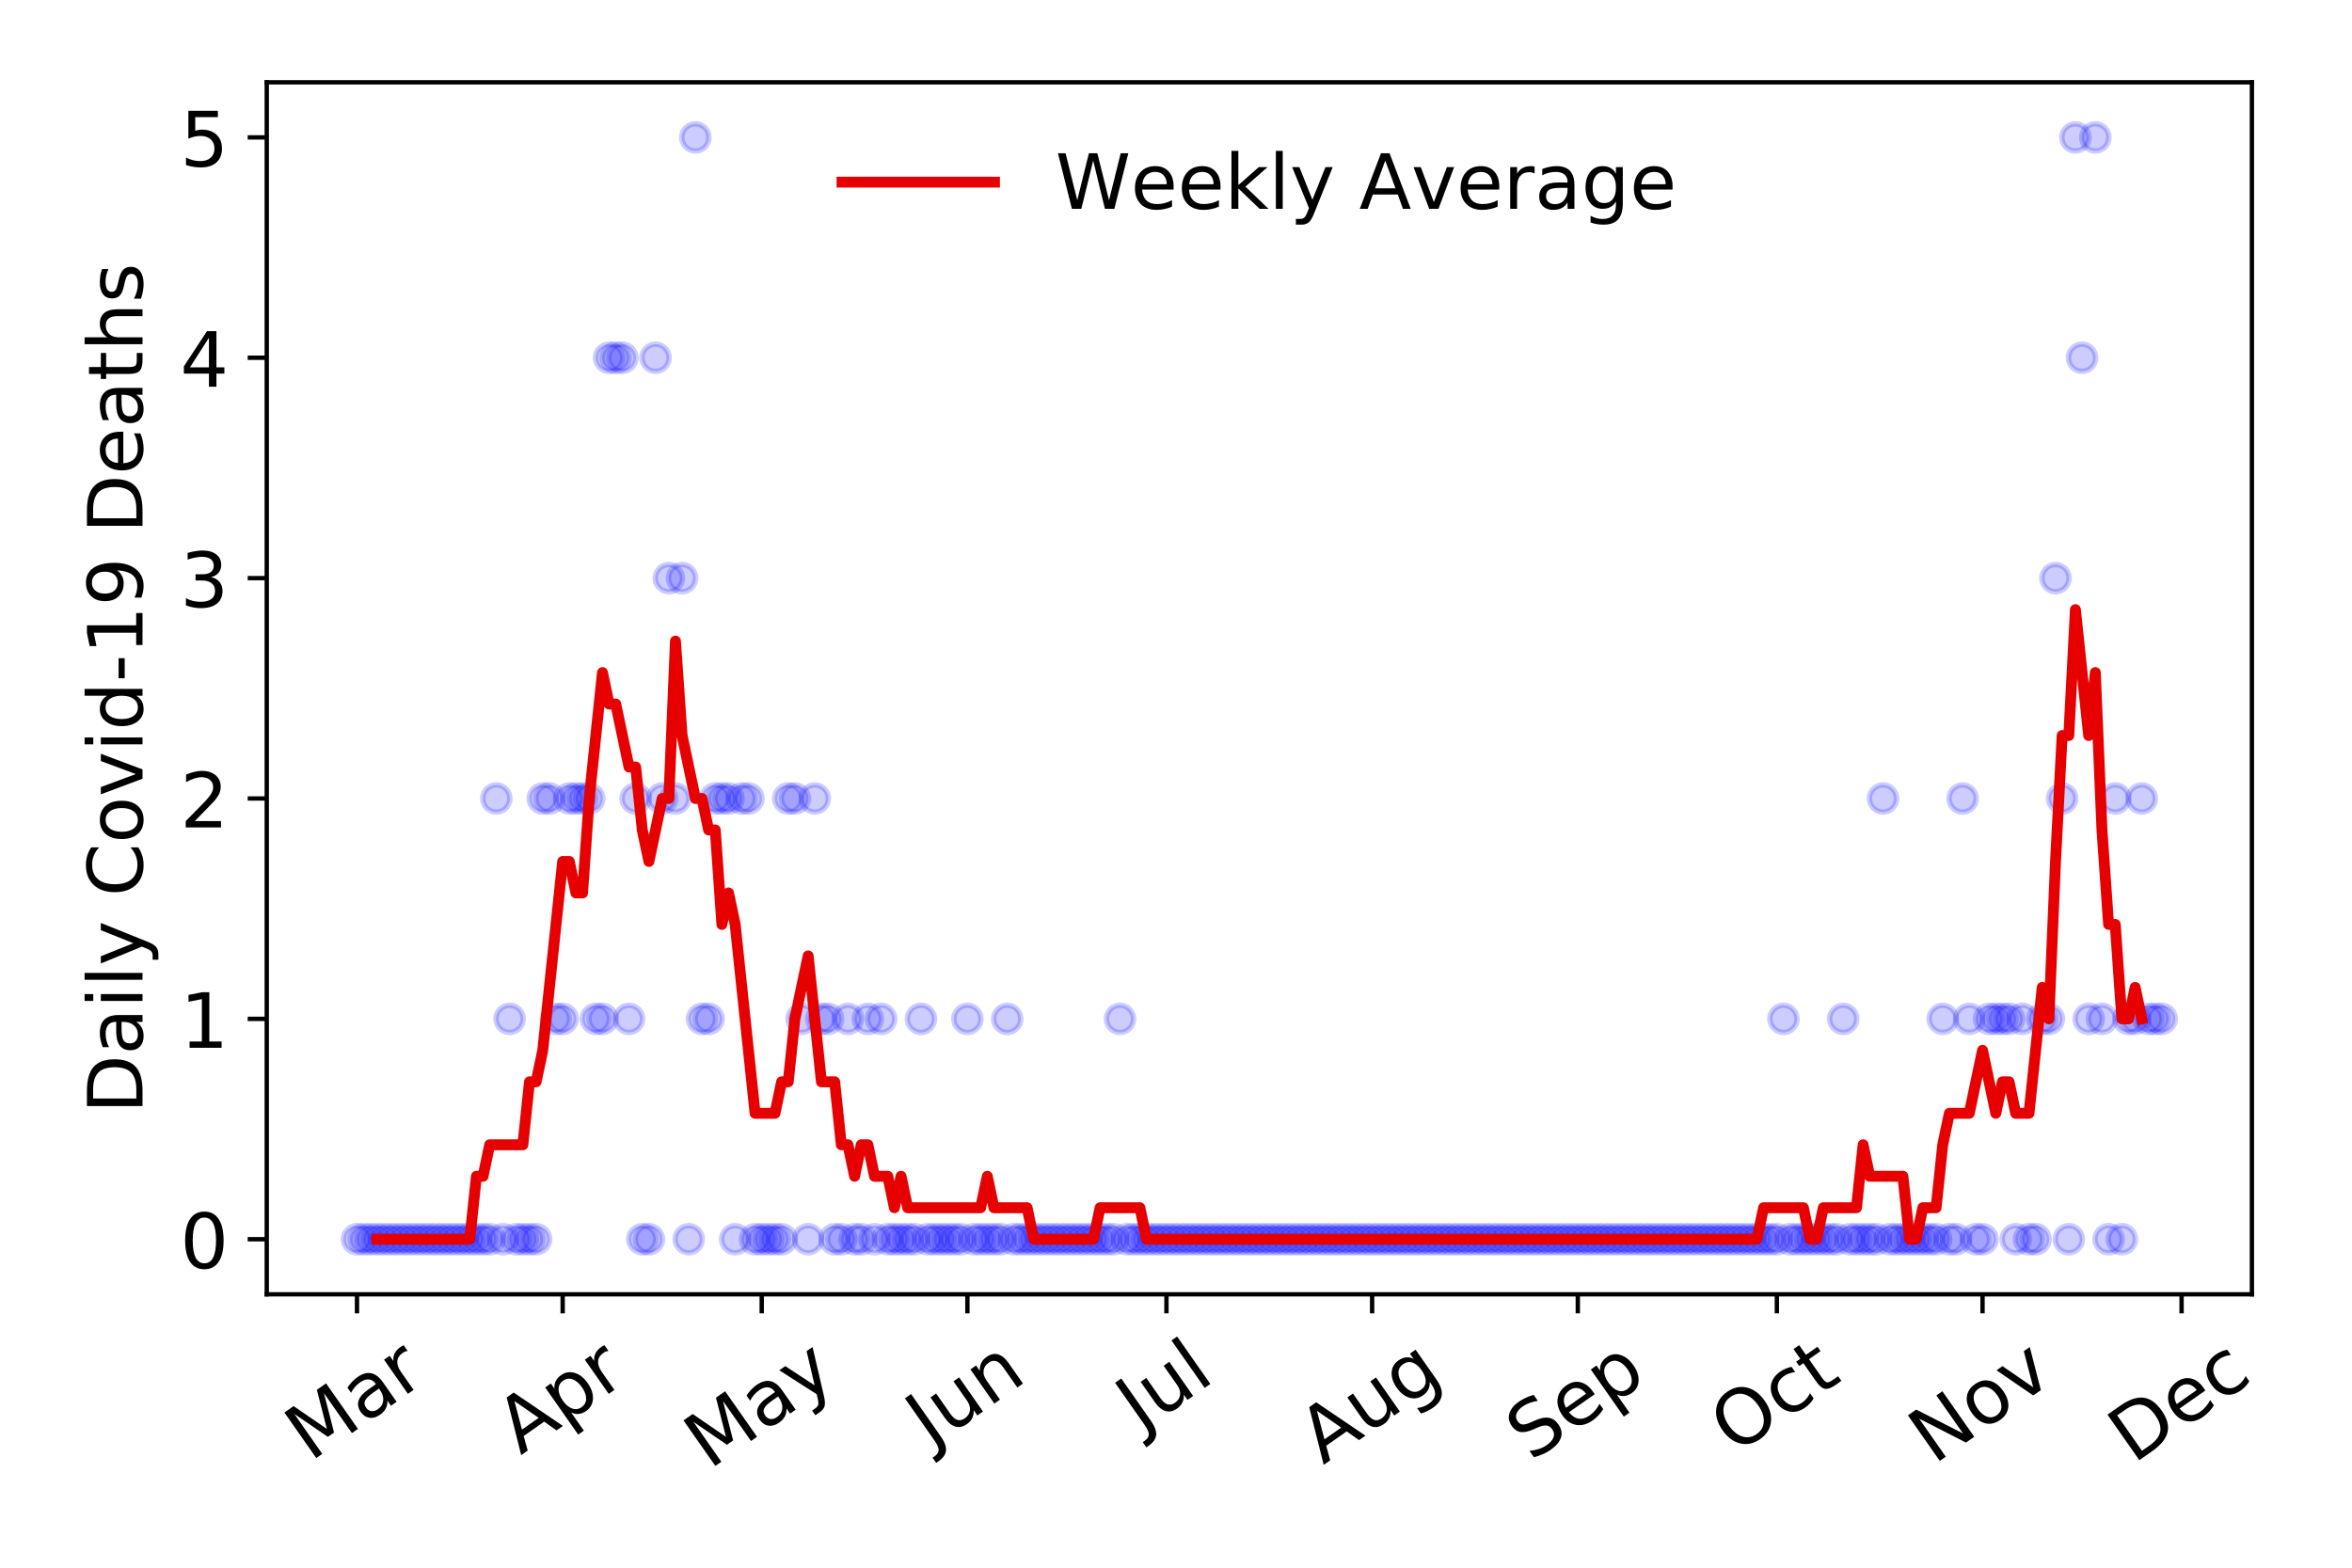 <?xml version="1.0" encoding="utf-8" standalone="no"?>
<!DOCTYPE svg PUBLIC "-//W3C//DTD SVG 1.1//EN"
  "http://www.w3.org/Graphics/SVG/1.1/DTD/svg11.dtd">
<!-- Created with matplotlib (https://matplotlib.org/) -->
<svg height="288pt" version="1.1" viewBox="0 0 432 288" width="432pt" xmlns="http://www.w3.org/2000/svg" xmlns:xlink="http://www.w3.org/1999/xlink">
 <defs>
  <style type="text/css">
*{stroke-linecap:butt;stroke-linejoin:round;}
  </style>
 </defs>
 <g id="figure_1">
  <g id="patch_1">
   <path d="M 0 288 
L 432 288 
L 432 0 
L 0 0 
z
" style="fill:#ffffff;"/>
  </g>
  <g id="axes_1">
   <g id="patch_2">
    <path d="M 48.995 237.778 
L 413.616 237.778 
L 413.616 15.12 
L 48.995 15.12 
z
" style="fill:#ffffff;"/>
   </g>
   <g id="matplotlib.axis_1">
    <g id="xtick_1">
     <g id="line2d_1">
      <defs>
       <path d="M 0 0 
L 0 3.5 
" id="mead12d0f3a" style="stroke:#000000;stroke-width:0.8;"/>
      </defs>
      <g>
       <use style="stroke:#000000;stroke-width:0.8;" x="65.569" xlink:href="#mead12d0f3a" y="237.778"/>
      </g>
     </g>
     <g id="text_1">
      <!-- Mar -->
      <defs>
       <path d="M 9.812 72.906 
L 24.516 72.906 
L 43.109 23.297 
L 61.812 72.906 
L 76.516 72.906 
L 76.516 0 
L 66.891 0 
L 66.891 64.016 
L 48.094 14.016 
L 38.188 14.016 
L 19.391 64.016 
L 19.391 0 
L 9.812 0 
z
" id="DejaVuSans-77"/>
       <path d="M 34.281 27.484 
Q 23.391 27.484 19.188 25 
Q 14.984 22.516 14.984 16.5 
Q 14.984 11.719 18.141 8.906 
Q 21.297 6.109 26.703 6.109 
Q 34.188 6.109 38.703 11.406 
Q 43.219 16.703 43.219 25.484 
L 43.219 27.484 
z
M 52.203 31.203 
L 52.203 0 
L 43.219 0 
L 43.219 8.297 
Q 40.141 3.328 35.547 0.953 
Q 30.953 -1.422 24.312 -1.422 
Q 15.922 -1.422 10.953 3.297 
Q 6 8.016 6 15.922 
Q 6 25.141 12.172 29.828 
Q 18.359 34.516 30.609 34.516 
L 43.219 34.516 
L 43.219 35.406 
Q 43.219 41.609 39.141 45 
Q 35.062 48.391 27.688 48.391 
Q 23 48.391 18.547 47.266 
Q 14.109 46.141 10.016 43.891 
L 10.016 52.203 
Q 14.938 54.109 19.578 55.047 
Q 24.219 56 28.609 56 
Q 40.484 56 46.344 49.844 
Q 52.203 43.703 52.203 31.203 
z
" id="DejaVuSans-97"/>
       <path d="M 41.109 46.297 
Q 39.594 47.172 37.812 47.578 
Q 36.031 48 33.891 48 
Q 26.266 48 22.188 43.047 
Q 18.109 38.094 18.109 28.812 
L 18.109 0 
L 9.078 0 
L 9.078 54.688 
L 18.109 54.688 
L 18.109 46.188 
Q 20.953 51.172 25.484 53.578 
Q 30.031 56 36.531 56 
Q 37.453 56 38.578 55.875 
Q 39.703 55.766 41.062 55.516 
z
" id="DejaVuSans-114"/>
      </defs>
      <g transform="translate(56.966 268.643)rotate(-35)scale(0.14 -0.14)">
       <use xlink:href="#DejaVuSans-77"/>
       <use x="86.279" xlink:href="#DejaVuSans-97"/>
       <use x="147.559" xlink:href="#DejaVuSans-114"/>
      </g>
     </g>
    </g>
    <g id="xtick_2">
     <g id="line2d_2">
      <g>
       <use style="stroke:#000000;stroke-width:0.8;" x="103.347" xlink:href="#mead12d0f3a" y="237.778"/>
      </g>
     </g>
     <g id="text_2">
      <!-- Apr -->
      <defs>
       <path d="M 34.188 63.188 
L 20.797 26.906 
L 47.609 26.906 
z
M 28.609 72.906 
L 39.797 72.906 
L 67.578 0 
L 57.328 0 
L 50.688 18.703 
L 17.828 18.703 
L 11.188 0 
L 0.781 0 
z
" id="DejaVuSans-65"/>
       <path d="M 18.109 8.203 
L 18.109 -20.797 
L 9.078 -20.797 
L 9.078 54.688 
L 18.109 54.688 
L 18.109 46.391 
Q 20.953 51.266 25.266 53.625 
Q 29.594 56 35.594 56 
Q 45.562 56 51.781 48.094 
Q 58.016 40.188 58.016 27.297 
Q 58.016 14.406 51.781 6.484 
Q 45.562 -1.422 35.594 -1.422 
Q 29.594 -1.422 25.266 0.953 
Q 20.953 3.328 18.109 8.203 
z
M 48.688 27.297 
Q 48.688 37.203 44.609 42.844 
Q 40.531 48.484 33.406 48.484 
Q 26.266 48.484 22.188 42.844 
Q 18.109 37.203 18.109 27.297 
Q 18.109 17.391 22.188 11.75 
Q 26.266 6.109 33.406 6.109 
Q 40.531 6.109 44.609 11.75 
Q 48.688 17.391 48.688 27.297 
z
" id="DejaVuSans-112"/>
      </defs>
      <g transform="translate(95.643 267.384)rotate(-35)scale(0.14 -0.14)">
       <use xlink:href="#DejaVuSans-65"/>
       <use x="68.408" xlink:href="#DejaVuSans-112"/>
       <use x="131.885" xlink:href="#DejaVuSans-114"/>
      </g>
     </g>
    </g>
    <g id="xtick_3">
     <g id="line2d_3">
      <g>
       <use style="stroke:#000000;stroke-width:0.8;" x="139.907" xlink:href="#mead12d0f3a" y="237.778"/>
      </g>
     </g>
     <g id="text_3">
      <!-- May -->
      <defs>
       <path d="M 32.172 -5.078 
Q 28.375 -14.844 24.75 -17.812 
Q 21.141 -20.797 15.094 -20.797 
L 7.906 -20.797 
L 7.906 -13.281 
L 13.188 -13.281 
Q 16.891 -13.281 18.938 -11.516 
Q 21 -9.766 23.484 -3.219 
L 25.094 0.875 
L 2.984 54.688 
L 12.5 54.688 
L 29.594 11.922 
L 46.688 54.688 
L 56.203 54.688 
z
" id="DejaVuSans-121"/>
      </defs>
      <g transform="translate(130.267 270.094)rotate(-35)scale(0.14 -0.14)">
       <use xlink:href="#DejaVuSans-77"/>
       <use x="86.279" xlink:href="#DejaVuSans-97"/>
       <use x="147.559" xlink:href="#DejaVuSans-121"/>
      </g>
     </g>
    </g>
    <g id="xtick_4">
     <g id="line2d_4">
      <g>
       <use style="stroke:#000000;stroke-width:0.8;" x="177.685" xlink:href="#mead12d0f3a" y="237.778"/>
      </g>
     </g>
     <g id="text_4">
      <!-- Jun -->
      <defs>
       <path d="M 9.812 72.906 
L 19.672 72.906 
L 19.672 5.078 
Q 19.672 -8.109 14.672 -14.062 
Q 9.672 -20.016 -1.422 -20.016 
L -5.172 -20.016 
L -5.172 -11.719 
L -2.094 -11.719 
Q 4.438 -11.719 7.125 -8.047 
Q 9.812 -4.391 9.812 5.078 
z
" id="DejaVuSans-74"/>
       <path d="M 8.5 21.578 
L 8.5 54.688 
L 17.484 54.688 
L 17.484 21.922 
Q 17.484 14.156 20.5 10.266 
Q 23.531 6.391 29.594 6.391 
Q 36.859 6.391 41.078 11.031 
Q 45.312 15.672 45.312 23.688 
L 45.312 54.688 
L 54.297 54.688 
L 54.297 0 
L 45.312 0 
L 45.312 8.406 
Q 42.047 3.422 37.719 1 
Q 33.406 -1.422 27.688 -1.422 
Q 18.266 -1.422 13.375 4.438 
Q 8.5 10.297 8.5 21.578 
z
M 31.109 56 
z
" id="DejaVuSans-117"/>
       <path d="M 54.891 33.016 
L 54.891 0 
L 45.906 0 
L 45.906 32.719 
Q 45.906 40.484 42.875 44.328 
Q 39.844 48.188 33.797 48.188 
Q 26.516 48.188 22.312 43.547 
Q 18.109 38.922 18.109 30.906 
L 18.109 0 
L 9.078 0 
L 9.078 54.688 
L 18.109 54.688 
L 18.109 46.188 
Q 21.344 51.125 25.703 53.562 
Q 30.078 56 35.797 56 
Q 45.219 56 50.047 50.172 
Q 54.891 44.344 54.891 33.016 
z
" id="DejaVuSans-110"/>
      </defs>
      <g transform="translate(170.941 266.039)rotate(-35)scale(0.14 -0.14)">
       <use xlink:href="#DejaVuSans-74"/>
       <use x="29.492" xlink:href="#DejaVuSans-117"/>
       <use x="92.871" xlink:href="#DejaVuSans-110"/>
      </g>
     </g>
    </g>
    <g id="xtick_5">
     <g id="line2d_5">
      <g>
       <use style="stroke:#000000;stroke-width:0.8;" x="214.245" xlink:href="#mead12d0f3a" y="237.778"/>
      </g>
     </g>
     <g id="text_5">
      <!-- Jul -->
      <defs>
       <path d="M 9.422 75.984 
L 18.406 75.984 
L 18.406 0 
L 9.422 0 
z
" id="DejaVuSans-108"/>
      </defs>
      <g transform="translate(209.542 263.181)rotate(-35)scale(0.14 -0.14)">
       <use xlink:href="#DejaVuSans-74"/>
       <use x="29.492" xlink:href="#DejaVuSans-117"/>
       <use x="92.871" xlink:href="#DejaVuSans-108"/>
      </g>
     </g>
    </g>
    <g id="xtick_6">
     <g id="line2d_6">
      <g>
       <use style="stroke:#000000;stroke-width:0.8;" x="252.023" xlink:href="#mead12d0f3a" y="237.778"/>
      </g>
     </g>
     <g id="text_6">
      <!-- Aug -->
      <defs>
       <path d="M 45.406 27.984 
Q 45.406 37.75 41.375 43.109 
Q 37.359 48.484 30.078 48.484 
Q 22.859 48.484 18.828 43.109 
Q 14.797 37.75 14.797 27.984 
Q 14.797 18.266 18.828 12.891 
Q 22.859 7.516 30.078 7.516 
Q 37.359 7.516 41.375 12.891 
Q 45.406 18.266 45.406 27.984 
z
M 54.391 6.781 
Q 54.391 -7.172 48.188 -13.984 
Q 42 -20.797 29.203 -20.797 
Q 24.469 -20.797 20.266 -20.094 
Q 16.062 -19.391 12.109 -17.922 
L 12.109 -9.188 
Q 16.062 -11.328 19.922 -12.344 
Q 23.781 -13.375 27.781 -13.375 
Q 36.625 -13.375 41.016 -8.766 
Q 45.406 -4.156 45.406 5.172 
L 45.406 9.625 
Q 42.625 4.781 38.281 2.391 
Q 33.938 0 27.875 0 
Q 17.828 0 11.672 7.656 
Q 5.516 15.328 5.516 27.984 
Q 5.516 40.672 11.672 48.328 
Q 17.828 56 27.875 56 
Q 33.938 56 38.281 53.609 
Q 42.625 51.219 45.406 46.391 
L 45.406 54.688 
L 54.391 54.688 
z
" id="DejaVuSans-103"/>
      </defs>
      <g transform="translate(243.042 269.172)rotate(-35)scale(0.14 -0.14)">
       <use xlink:href="#DejaVuSans-65"/>
       <use x="68.408" xlink:href="#DejaVuSans-117"/>
       <use x="131.787" xlink:href="#DejaVuSans-103"/>
      </g>
     </g>
    </g>
    <g id="xtick_7">
     <g id="line2d_7">
      <g>
       <use style="stroke:#000000;stroke-width:0.8;" x="289.801" xlink:href="#mead12d0f3a" y="237.778"/>
      </g>
     </g>
     <g id="text_7">
      <!-- Sep -->
      <defs>
       <path d="M 53.516 70.516 
L 53.516 60.891 
Q 47.906 63.578 42.922 64.891 
Q 37.938 66.219 33.297 66.219 
Q 25.25 66.219 20.875 63.094 
Q 16.5 59.969 16.5 54.203 
Q 16.5 49.359 19.406 46.891 
Q 22.312 44.438 30.422 42.922 
L 36.375 41.703 
Q 47.406 39.594 52.656 34.297 
Q 57.906 29 57.906 20.125 
Q 57.906 9.516 50.797 4.047 
Q 43.703 -1.422 29.984 -1.422 
Q 24.812 -1.422 18.969 -0.25 
Q 13.141 0.922 6.891 3.219 
L 6.891 13.375 
Q 12.891 10.016 18.656 8.297 
Q 24.422 6.594 29.984 6.594 
Q 38.422 6.594 43.016 9.906 
Q 47.609 13.234 47.609 19.391 
Q 47.609 24.75 44.312 27.781 
Q 41.016 30.812 33.5 32.328 
L 27.484 33.5 
Q 16.453 35.688 11.516 40.375 
Q 6.594 45.062 6.594 53.422 
Q 6.594 63.094 13.406 68.656 
Q 20.219 74.219 32.172 74.219 
Q 37.312 74.219 42.625 73.281 
Q 47.953 72.359 53.516 70.516 
z
" id="DejaVuSans-83"/>
       <path d="M 56.203 29.594 
L 56.203 25.203 
L 14.891 25.203 
Q 15.484 15.922 20.484 11.062 
Q 25.484 6.203 34.422 6.203 
Q 39.594 6.203 44.453 7.469 
Q 49.312 8.734 54.109 11.281 
L 54.109 2.781 
Q 49.266 0.734 44.188 -0.344 
Q 39.109 -1.422 33.891 -1.422 
Q 20.797 -1.422 13.156 6.188 
Q 5.516 13.812 5.516 26.812 
Q 5.516 40.234 12.766 48.109 
Q 20.016 56 32.328 56 
Q 43.359 56 49.781 48.891 
Q 56.203 41.797 56.203 29.594 
z
M 47.219 32.234 
Q 47.125 39.594 43.094 43.984 
Q 39.062 48.391 32.422 48.391 
Q 24.906 48.391 20.391 44.141 
Q 15.875 39.891 15.188 32.172 
z
" id="DejaVuSans-101"/>
      </defs>
      <g transform="translate(281.208 268.629)rotate(-35)scale(0.14 -0.14)">
       <use xlink:href="#DejaVuSans-83"/>
       <use x="63.477" xlink:href="#DejaVuSans-101"/>
       <use x="125" xlink:href="#DejaVuSans-112"/>
      </g>
     </g>
    </g>
    <g id="xtick_8">
     <g id="line2d_8">
      <g>
       <use style="stroke:#000000;stroke-width:0.8;" x="326.361" xlink:href="#mead12d0f3a" y="237.778"/>
      </g>
     </g>
     <g id="text_8">
      <!-- Oct -->
      <defs>
       <path d="M 39.406 66.219 
Q 28.656 66.219 22.328 58.203 
Q 16.016 50.203 16.016 36.375 
Q 16.016 22.609 22.328 14.594 
Q 28.656 6.594 39.406 6.594 
Q 50.141 6.594 56.422 14.594 
Q 62.703 22.609 62.703 36.375 
Q 62.703 50.203 56.422 58.203 
Q 50.141 66.219 39.406 66.219 
z
M 39.406 74.219 
Q 54.734 74.219 63.906 63.938 
Q 73.094 53.656 73.094 36.375 
Q 73.094 19.141 63.906 8.859 
Q 54.734 -1.422 39.406 -1.422 
Q 24.031 -1.422 14.812 8.828 
Q 5.609 19.094 5.609 36.375 
Q 5.609 53.656 14.812 63.938 
Q 24.031 74.219 39.406 74.219 
z
" id="DejaVuSans-79"/>
       <path d="M 48.781 52.594 
L 48.781 44.188 
Q 44.969 46.297 41.141 47.344 
Q 37.312 48.391 33.406 48.391 
Q 24.656 48.391 19.812 42.844 
Q 14.984 37.312 14.984 27.297 
Q 14.984 17.281 19.812 11.734 
Q 24.656 6.203 33.406 6.203 
Q 37.312 6.203 41.141 7.25 
Q 44.969 8.297 48.781 10.406 
L 48.781 2.094 
Q 45.016 0.344 40.984 -0.531 
Q 36.969 -1.422 32.422 -1.422 
Q 20.062 -1.422 12.781 6.344 
Q 5.516 14.109 5.516 27.297 
Q 5.516 40.672 12.859 48.328 
Q 20.219 56 33.016 56 
Q 37.156 56 41.109 55.141 
Q 45.062 54.297 48.781 52.594 
z
" id="DejaVuSans-99"/>
       <path d="M 18.312 70.219 
L 18.312 54.688 
L 36.812 54.688 
L 36.812 47.703 
L 18.312 47.703 
L 18.312 18.016 
Q 18.312 11.328 20.141 9.422 
Q 21.969 7.516 27.594 7.516 
L 36.812 7.516 
L 36.812 0 
L 27.594 0 
Q 17.188 0 13.234 3.875 
Q 9.281 7.766 9.281 18.016 
L 9.281 47.703 
L 2.688 47.703 
L 2.688 54.688 
L 9.281 54.688 
L 9.281 70.219 
z
" id="DejaVuSans-116"/>
      </defs>
      <g transform="translate(318.662 267.377)rotate(-35)scale(0.14 -0.14)">
       <use xlink:href="#DejaVuSans-79"/>
       <use x="78.711" xlink:href="#DejaVuSans-99"/>
       <use x="133.691" xlink:href="#DejaVuSans-116"/>
      </g>
     </g>
    </g>
    <g id="xtick_9">
     <g id="line2d_9">
      <g>
       <use style="stroke:#000000;stroke-width:0.8;" x="364.139" xlink:href="#mead12d0f3a" y="237.778"/>
      </g>
     </g>
     <g id="text_9">
      <!-- Nov -->
      <defs>
       <path d="M 9.812 72.906 
L 23.094 72.906 
L 55.422 11.922 
L 55.422 72.906 
L 64.984 72.906 
L 64.984 0 
L 51.703 0 
L 19.391 60.984 
L 19.391 0 
L 9.812 0 
z
" id="DejaVuSans-78"/>
       <path d="M 30.609 48.391 
Q 23.391 48.391 19.188 42.75 
Q 14.984 37.109 14.984 27.297 
Q 14.984 17.484 19.156 11.844 
Q 23.344 6.203 30.609 6.203 
Q 37.797 6.203 41.984 11.859 
Q 46.188 17.531 46.188 27.297 
Q 46.188 37.016 41.984 42.703 
Q 37.797 48.391 30.609 48.391 
z
M 30.609 56 
Q 42.328 56 49.016 48.375 
Q 55.719 40.766 55.719 27.297 
Q 55.719 13.875 49.016 6.219 
Q 42.328 -1.422 30.609 -1.422 
Q 18.844 -1.422 12.172 6.219 
Q 5.516 13.875 5.516 27.297 
Q 5.516 40.766 12.172 48.375 
Q 18.844 56 30.609 56 
z
" id="DejaVuSans-111"/>
       <path d="M 2.984 54.688 
L 12.5 54.688 
L 29.594 8.797 
L 46.688 54.688 
L 56.203 54.688 
L 35.688 0 
L 23.484 0 
z
" id="DejaVuSans-118"/>
      </defs>
      <g transform="translate(355.163 269.166)rotate(-35)scale(0.14 -0.14)">
       <use xlink:href="#DejaVuSans-78"/>
       <use x="74.805" xlink:href="#DejaVuSans-111"/>
       <use x="135.986" xlink:href="#DejaVuSans-118"/>
      </g>
     </g>
    </g>
    <g id="xtick_10">
     <g id="line2d_10">
      <g>
       <use style="stroke:#000000;stroke-width:0.8;" x="400.699" xlink:href="#mead12d0f3a" y="237.778"/>
      </g>
     </g>
     <g id="text_10">
      <!-- Dec -->
      <defs>
       <path d="M 19.672 64.797 
L 19.672 8.109 
L 31.594 8.109 
Q 46.688 8.109 53.688 14.938 
Q 60.688 21.781 60.688 36.531 
Q 60.688 51.172 53.688 57.984 
Q 46.688 64.797 31.594 64.797 
z
M 9.812 72.906 
L 30.078 72.906 
Q 51.266 72.906 61.172 64.094 
Q 71.094 55.281 71.094 36.531 
Q 71.094 17.672 61.125 8.828 
Q 51.172 0 30.078 0 
L 9.812 0 
z
" id="DejaVuSans-68"/>
      </defs>
      <g transform="translate(391.818 269.032)rotate(-35)scale(0.14 -0.14)">
       <use xlink:href="#DejaVuSans-68"/>
       <use x="77.002" xlink:href="#DejaVuSans-101"/>
       <use x="138.525" xlink:href="#DejaVuSans-99"/>
      </g>
     </g>
    </g>
   </g>
   <g id="matplotlib.axis_2">
    <g id="ytick_1">
     <g id="line2d_11">
      <defs>
       <path d="M 0 0 
L -3.5 0 
" id="mf4b8fc30de" style="stroke:#000000;stroke-width:0.8;"/>
      </defs>
      <g>
       <use style="stroke:#000000;stroke-width:0.8;" x="48.995" xlink:href="#mf4b8fc30de" y="227.657"/>
      </g>
     </g>
     <g id="text_11">
      <!-- 0 -->
      <defs>
       <path d="M 31.781 66.406 
Q 24.172 66.406 20.328 58.906 
Q 16.5 51.422 16.5 36.375 
Q 16.5 21.391 20.328 13.891 
Q 24.172 6.391 31.781 6.391 
Q 39.453 6.391 43.281 13.891 
Q 47.125 21.391 47.125 36.375 
Q 47.125 51.422 43.281 58.906 
Q 39.453 66.406 31.781 66.406 
z
M 31.781 74.219 
Q 44.047 74.219 50.516 64.516 
Q 56.984 54.828 56.984 36.375 
Q 56.984 17.969 50.516 8.266 
Q 44.047 -1.422 31.781 -1.422 
Q 19.531 -1.422 13.062 8.266 
Q 6.594 17.969 6.594 36.375 
Q 6.594 54.828 13.062 64.516 
Q 19.531 74.219 31.781 74.219 
z
" id="DejaVuSans-48"/>
      </defs>
      <g transform="translate(33.087 232.976)scale(0.14 -0.14)">
       <use xlink:href="#DejaVuSans-48"/>
      </g>
     </g>
    </g>
    <g id="ytick_2">
     <g id="line2d_12">
      <g>
       <use style="stroke:#000000;stroke-width:0.8;" x="48.995" xlink:href="#mf4b8fc30de" y="187.174"/>
      </g>
     </g>
     <g id="text_12">
      <!-- 1 -->
      <defs>
       <path d="M 12.406 8.297 
L 28.516 8.297 
L 28.516 63.922 
L 10.984 60.406 
L 10.984 69.391 
L 28.422 72.906 
L 38.281 72.906 
L 38.281 8.297 
L 54.391 8.297 
L 54.391 0 
L 12.406 0 
z
" id="DejaVuSans-49"/>
      </defs>
      <g transform="translate(33.087 192.493)scale(0.14 -0.14)">
       <use xlink:href="#DejaVuSans-49"/>
      </g>
     </g>
    </g>
    <g id="ytick_3">
     <g id="line2d_13">
      <g>
       <use style="stroke:#000000;stroke-width:0.8;" x="48.995" xlink:href="#mf4b8fc30de" y="146.691"/>
      </g>
     </g>
     <g id="text_13">
      <!-- 2 -->
      <defs>
       <path d="M 19.188 8.297 
L 53.609 8.297 
L 53.609 0 
L 7.328 0 
L 7.328 8.297 
Q 12.938 14.109 22.625 23.891 
Q 32.328 33.688 34.812 36.531 
Q 39.547 41.844 41.422 45.531 
Q 43.312 49.219 43.312 52.781 
Q 43.312 58.594 39.234 62.25 
Q 35.156 65.922 28.609 65.922 
Q 23.969 65.922 18.812 64.312 
Q 13.672 62.703 7.812 59.422 
L 7.812 69.391 
Q 13.766 71.781 18.938 73 
Q 24.125 74.219 28.422 74.219 
Q 39.75 74.219 46.484 68.547 
Q 53.219 62.891 53.219 53.422 
Q 53.219 48.922 51.531 44.891 
Q 49.859 40.875 45.406 35.406 
Q 44.188 33.984 37.641 27.219 
Q 31.109 20.453 19.188 8.297 
z
" id="DejaVuSans-50"/>
      </defs>
      <g transform="translate(33.087 152.01)scale(0.14 -0.14)">
       <use xlink:href="#DejaVuSans-50"/>
      </g>
     </g>
    </g>
    <g id="ytick_4">
     <g id="line2d_14">
      <g>
       <use style="stroke:#000000;stroke-width:0.8;" x="48.995" xlink:href="#mf4b8fc30de" y="106.207"/>
      </g>
     </g>
     <g id="text_14">
      <!-- 3 -->
      <defs>
       <path d="M 40.578 39.312 
Q 47.656 37.797 51.625 33 
Q 55.609 28.219 55.609 21.188 
Q 55.609 10.406 48.188 4.484 
Q 40.766 -1.422 27.094 -1.422 
Q 22.516 -1.422 17.656 -0.516 
Q 12.797 0.391 7.625 2.203 
L 7.625 11.719 
Q 11.719 9.328 16.594 8.109 
Q 21.484 6.891 26.812 6.891 
Q 36.078 6.891 40.938 10.547 
Q 45.797 14.203 45.797 21.188 
Q 45.797 27.641 41.281 31.266 
Q 36.766 34.906 28.719 34.906 
L 20.219 34.906 
L 20.219 43.016 
L 29.109 43.016 
Q 36.375 43.016 40.234 45.922 
Q 44.094 48.828 44.094 54.297 
Q 44.094 59.906 40.109 62.906 
Q 36.141 65.922 28.719 65.922 
Q 24.656 65.922 20.016 65.031 
Q 15.375 64.156 9.812 62.312 
L 9.812 71.094 
Q 15.438 72.656 20.344 73.438 
Q 25.25 74.219 29.594 74.219 
Q 40.828 74.219 47.359 69.109 
Q 53.906 64.016 53.906 55.328 
Q 53.906 49.266 50.438 45.094 
Q 46.969 40.922 40.578 39.312 
z
" id="DejaVuSans-51"/>
      </defs>
      <g transform="translate(33.087 111.526)scale(0.14 -0.14)">
       <use xlink:href="#DejaVuSans-51"/>
      </g>
     </g>
    </g>
    <g id="ytick_5">
     <g id="line2d_15">
      <g>
       <use style="stroke:#000000;stroke-width:0.8;" x="48.995" xlink:href="#mf4b8fc30de" y="65.724"/>
      </g>
     </g>
     <g id="text_15">
      <!-- 4 -->
      <defs>
       <path d="M 37.797 64.312 
L 12.891 25.391 
L 37.797 25.391 
z
M 35.203 72.906 
L 47.609 72.906 
L 47.609 25.391 
L 58.016 25.391 
L 58.016 17.188 
L 47.609 17.188 
L 47.609 0 
L 37.797 0 
L 37.797 17.188 
L 4.891 17.188 
L 4.891 26.703 
z
" id="DejaVuSans-52"/>
      </defs>
      <g transform="translate(33.087 71.043)scale(0.14 -0.14)">
       <use xlink:href="#DejaVuSans-52"/>
      </g>
     </g>
    </g>
    <g id="ytick_6">
     <g id="line2d_16">
      <g>
       <use style="stroke:#000000;stroke-width:0.8;" x="48.995" xlink:href="#mf4b8fc30de" y="25.241"/>
      </g>
     </g>
     <g id="text_16">
      <!-- 5 -->
      <defs>
       <path d="M 10.797 72.906 
L 49.516 72.906 
L 49.516 64.594 
L 19.828 64.594 
L 19.828 46.734 
Q 21.969 47.469 24.109 47.828 
Q 26.266 48.188 28.422 48.188 
Q 40.625 48.188 47.75 41.5 
Q 54.891 34.812 54.891 23.391 
Q 54.891 11.625 47.562 5.094 
Q 40.234 -1.422 26.906 -1.422 
Q 22.312 -1.422 17.547 -0.641 
Q 12.797 0.141 7.719 1.703 
L 7.719 11.625 
Q 12.109 9.234 16.797 8.062 
Q 21.484 6.891 26.703 6.891 
Q 35.156 6.891 40.078 11.328 
Q 45.016 15.766 45.016 23.391 
Q 45.016 31 40.078 35.438 
Q 35.156 39.891 26.703 39.891 
Q 22.75 39.891 18.812 39.016 
Q 14.891 38.141 10.797 36.281 
z
" id="DejaVuSans-53"/>
      </defs>
      <g transform="translate(33.087 30.56)scale(0.14 -0.14)">
       <use xlink:href="#DejaVuSans-53"/>
      </g>
     </g>
    </g>
    <g id="text_17">
     <!-- Daily Covid-19 Deaths -->
     <defs>
      <path d="M 9.422 54.688 
L 18.406 54.688 
L 18.406 0 
L 9.422 0 
z
M 9.422 75.984 
L 18.406 75.984 
L 18.406 64.594 
L 9.422 64.594 
z
" id="DejaVuSans-105"/>
      <path id="DejaVuSans-32"/>
      <path d="M 64.406 67.281 
L 64.406 56.891 
Q 59.422 61.531 53.781 63.812 
Q 48.141 66.109 41.797 66.109 
Q 29.297 66.109 22.656 58.469 
Q 16.016 50.828 16.016 36.375 
Q 16.016 21.969 22.656 14.328 
Q 29.297 6.688 41.797 6.688 
Q 48.141 6.688 53.781 8.984 
Q 59.422 11.281 64.406 15.922 
L 64.406 5.609 
Q 59.234 2.094 53.438 0.328 
Q 47.656 -1.422 41.219 -1.422 
Q 24.656 -1.422 15.125 8.703 
Q 5.609 18.844 5.609 36.375 
Q 5.609 53.953 15.125 64.078 
Q 24.656 74.219 41.219 74.219 
Q 47.75 74.219 53.531 72.484 
Q 59.328 70.75 64.406 67.281 
z
" id="DejaVuSans-67"/>
      <path d="M 45.406 46.391 
L 45.406 75.984 
L 54.391 75.984 
L 54.391 0 
L 45.406 0 
L 45.406 8.203 
Q 42.578 3.328 38.25 0.953 
Q 33.938 -1.422 27.875 -1.422 
Q 17.969 -1.422 11.734 6.484 
Q 5.516 14.406 5.516 27.297 
Q 5.516 40.188 11.734 48.094 
Q 17.969 56 27.875 56 
Q 33.938 56 38.25 53.625 
Q 42.578 51.266 45.406 46.391 
z
M 14.797 27.297 
Q 14.797 17.391 18.875 11.75 
Q 22.953 6.109 30.078 6.109 
Q 37.203 6.109 41.297 11.75 
Q 45.406 17.391 45.406 27.297 
Q 45.406 37.203 41.297 42.844 
Q 37.203 48.484 30.078 48.484 
Q 22.953 48.484 18.875 42.844 
Q 14.797 37.203 14.797 27.297 
z
" id="DejaVuSans-100"/>
      <path d="M 4.891 31.391 
L 31.203 31.391 
L 31.203 23.391 
L 4.891 23.391 
z
" id="DejaVuSans-45"/>
      <path d="M 10.984 1.516 
L 10.984 10.5 
Q 14.703 8.734 18.5 7.812 
Q 22.312 6.891 25.984 6.891 
Q 35.75 6.891 40.891 13.453 
Q 46.047 20.016 46.781 33.406 
Q 43.953 29.203 39.594 26.953 
Q 35.25 24.703 29.984 24.703 
Q 19.047 24.703 12.672 31.312 
Q 6.297 37.938 6.297 49.422 
Q 6.297 60.641 12.938 67.422 
Q 19.578 74.219 30.609 74.219 
Q 43.266 74.219 49.922 64.516 
Q 56.594 54.828 56.594 36.375 
Q 56.594 19.141 48.406 8.859 
Q 40.234 -1.422 26.422 -1.422 
Q 22.703 -1.422 18.891 -0.688 
Q 15.094 0.047 10.984 1.516 
z
M 30.609 32.422 
Q 37.25 32.422 41.125 36.953 
Q 45.016 41.5 45.016 49.422 
Q 45.016 57.281 41.125 61.844 
Q 37.25 66.406 30.609 66.406 
Q 23.969 66.406 20.094 61.844 
Q 16.219 57.281 16.219 49.422 
Q 16.219 41.5 20.094 36.953 
Q 23.969 32.422 30.609 32.422 
z
" id="DejaVuSans-57"/>
      <path d="M 54.891 33.016 
L 54.891 0 
L 45.906 0 
L 45.906 32.719 
Q 45.906 40.484 42.875 44.328 
Q 39.844 48.188 33.797 48.188 
Q 26.516 48.188 22.312 43.547 
Q 18.109 38.922 18.109 30.906 
L 18.109 0 
L 9.078 0 
L 9.078 75.984 
L 18.109 75.984 
L 18.109 46.188 
Q 21.344 51.125 25.703 53.562 
Q 30.078 56 35.797 56 
Q 45.219 56 50.047 50.172 
Q 54.891 44.344 54.891 33.016 
z
" id="DejaVuSans-104"/>
      <path d="M 44.281 53.078 
L 44.281 44.578 
Q 40.484 46.531 36.375 47.5 
Q 32.281 48.484 27.875 48.484 
Q 21.188 48.484 17.844 46.438 
Q 14.5 44.391 14.5 40.281 
Q 14.5 37.156 16.891 35.375 
Q 19.281 33.594 26.516 31.984 
L 29.594 31.297 
Q 39.156 29.25 43.188 25.516 
Q 47.219 21.781 47.219 15.094 
Q 47.219 7.469 41.188 3.016 
Q 35.156 -1.422 24.609 -1.422 
Q 20.219 -1.422 15.453 -0.562 
Q 10.688 0.297 5.422 2 
L 5.422 11.281 
Q 10.406 8.688 15.234 7.391 
Q 20.062 6.109 24.812 6.109 
Q 31.156 6.109 34.562 8.281 
Q 37.984 10.453 37.984 14.406 
Q 37.984 18.062 35.516 20.016 
Q 33.062 21.969 24.703 23.781 
L 21.578 24.516 
Q 13.234 26.266 9.516 29.906 
Q 5.812 33.547 5.812 39.891 
Q 5.812 47.609 11.281 51.797 
Q 16.75 56 26.812 56 
Q 31.781 56 36.172 55.266 
Q 40.578 54.547 44.281 53.078 
z
" id="DejaVuSans-115"/>
     </defs>
     <g transform="translate(26.176 204.56)rotate(-90)scale(0.14 -0.14)">
      <use xlink:href="#DejaVuSans-68"/>
      <use x="77.002" xlink:href="#DejaVuSans-97"/>
      <use x="138.281" xlink:href="#DejaVuSans-105"/>
      <use x="166.064" xlink:href="#DejaVuSans-108"/>
      <use x="193.848" xlink:href="#DejaVuSans-121"/>
      <use x="253.027" xlink:href="#DejaVuSans-32"/>
      <use x="284.814" xlink:href="#DejaVuSans-67"/>
      <use x="354.639" xlink:href="#DejaVuSans-111"/>
      <use x="415.82" xlink:href="#DejaVuSans-118"/>
      <use x="475" xlink:href="#DejaVuSans-105"/>
      <use x="502.783" xlink:href="#DejaVuSans-100"/>
      <use x="566.26" xlink:href="#DejaVuSans-45"/>
      <use x="602.344" xlink:href="#DejaVuSans-49"/>
      <use x="665.967" xlink:href="#DejaVuSans-57"/>
      <use x="729.59" xlink:href="#DejaVuSans-32"/>
      <use x="761.377" xlink:href="#DejaVuSans-68"/>
      <use x="838.379" xlink:href="#DejaVuSans-101"/>
      <use x="899.902" xlink:href="#DejaVuSans-97"/>
      <use x="961.182" xlink:href="#DejaVuSans-116"/>
      <use x="1000.391" xlink:href="#DejaVuSans-104"/>
      <use x="1063.77" xlink:href="#DejaVuSans-115"/>
     </g>
    </g>
   </g>
   <g id="line2d_17">
    <defs>
     <path d="M 0 2.5 
C 0.663 2.5 1.299 2.237 1.768 1.768 
C 2.237 1.299 2.5 0.663 2.5 0 
C 2.5 -0.663 2.237 -1.299 1.768 -1.768 
C 1.299 -2.237 0.663 -2.5 0 -2.5 
C -0.663 -2.5 -1.299 -2.237 -1.768 -1.768 
C -2.237 -1.299 -2.5 -0.663 -2.5 0 
C -2.5 0.663 -2.237 1.299 -1.768 1.768 
C -1.299 2.237 -0.663 2.5 0 2.5 
z
" id="m09a59b1225" style="stroke:#0000ff;stroke-opacity:0.2;"/>
    </defs>
    <g clip-path="url(#pf251e8fcf9)">
     <use style="fill:#0000ff;fill-opacity:0.2;stroke:#0000ff;stroke-opacity:0.2;" x="65.569" xlink:href="#m09a59b1225" y="227.657"/>
     <use style="fill:#0000ff;fill-opacity:0.2;stroke:#0000ff;stroke-opacity:0.2;" x="66.787" xlink:href="#m09a59b1225" y="227.657"/>
     <use style="fill:#0000ff;fill-opacity:0.2;stroke:#0000ff;stroke-opacity:0.2;" x="68.006" xlink:href="#m09a59b1225" y="227.657"/>
     <use style="fill:#0000ff;fill-opacity:0.2;stroke:#0000ff;stroke-opacity:0.2;" x="69.225" xlink:href="#m09a59b1225" y="227.657"/>
     <use style="fill:#0000ff;fill-opacity:0.2;stroke:#0000ff;stroke-opacity:0.2;" x="70.443" xlink:href="#m09a59b1225" y="227.657"/>
     <use style="fill:#0000ff;fill-opacity:0.2;stroke:#0000ff;stroke-opacity:0.2;" x="71.662" xlink:href="#m09a59b1225" y="227.657"/>
     <use style="fill:#0000ff;fill-opacity:0.2;stroke:#0000ff;stroke-opacity:0.2;" x="72.881" xlink:href="#m09a59b1225" y="227.657"/>
     <use style="fill:#0000ff;fill-opacity:0.2;stroke:#0000ff;stroke-opacity:0.2;" x="74.099" xlink:href="#m09a59b1225" y="227.657"/>
     <use style="fill:#0000ff;fill-opacity:0.2;stroke:#0000ff;stroke-opacity:0.2;" x="75.318" xlink:href="#m09a59b1225" y="227.657"/>
     <use style="fill:#0000ff;fill-opacity:0.2;stroke:#0000ff;stroke-opacity:0.2;" x="76.537" xlink:href="#m09a59b1225" y="227.657"/>
     <use style="fill:#0000ff;fill-opacity:0.2;stroke:#0000ff;stroke-opacity:0.2;" x="77.755" xlink:href="#m09a59b1225" y="227.657"/>
     <use style="fill:#0000ff;fill-opacity:0.2;stroke:#0000ff;stroke-opacity:0.2;" x="78.974" xlink:href="#m09a59b1225" y="227.657"/>
     <use style="fill:#0000ff;fill-opacity:0.2;stroke:#0000ff;stroke-opacity:0.2;" x="80.193" xlink:href="#m09a59b1225" y="227.657"/>
     <use style="fill:#0000ff;fill-opacity:0.2;stroke:#0000ff;stroke-opacity:0.2;" x="81.411" xlink:href="#m09a59b1225" y="227.657"/>
     <use style="fill:#0000ff;fill-opacity:0.2;stroke:#0000ff;stroke-opacity:0.2;" x="82.63" xlink:href="#m09a59b1225" y="227.657"/>
     <use style="fill:#0000ff;fill-opacity:0.2;stroke:#0000ff;stroke-opacity:0.2;" x="83.849" xlink:href="#m09a59b1225" y="227.657"/>
     <use style="fill:#0000ff;fill-opacity:0.2;stroke:#0000ff;stroke-opacity:0.2;" x="85.067" xlink:href="#m09a59b1225" y="227.657"/>
     <use style="fill:#0000ff;fill-opacity:0.2;stroke:#0000ff;stroke-opacity:0.2;" x="86.286" xlink:href="#m09a59b1225" y="227.657"/>
     <use style="fill:#0000ff;fill-opacity:0.2;stroke:#0000ff;stroke-opacity:0.2;" x="87.504" xlink:href="#m09a59b1225" y="227.657"/>
     <use style="fill:#0000ff;fill-opacity:0.2;stroke:#0000ff;stroke-opacity:0.2;" x="88.723" xlink:href="#m09a59b1225" y="227.657"/>
     <use style="fill:#0000ff;fill-opacity:0.2;stroke:#0000ff;stroke-opacity:0.2;" x="89.942" xlink:href="#m09a59b1225" y="227.657"/>
     <use style="fill:#0000ff;fill-opacity:0.2;stroke:#0000ff;stroke-opacity:0.2;" x="91.16" xlink:href="#m09a59b1225" y="146.691"/>
     <use style="fill:#0000ff;fill-opacity:0.2;stroke:#0000ff;stroke-opacity:0.2;" x="92.379" xlink:href="#m09a59b1225" y="227.657"/>
     <use style="fill:#0000ff;fill-opacity:0.2;stroke:#0000ff;stroke-opacity:0.2;" x="93.598" xlink:href="#m09a59b1225" y="187.174"/>
     <use style="fill:#0000ff;fill-opacity:0.2;stroke:#0000ff;stroke-opacity:0.2;" x="94.816" xlink:href="#m09a59b1225" y="227.657"/>
     <use style="fill:#0000ff;fill-opacity:0.2;stroke:#0000ff;stroke-opacity:0.2;" x="96.035" xlink:href="#m09a59b1225" y="227.657"/>
     <use style="fill:#0000ff;fill-opacity:0.2;stroke:#0000ff;stroke-opacity:0.2;" x="97.254" xlink:href="#m09a59b1225" y="227.657"/>
     <use style="fill:#0000ff;fill-opacity:0.2;stroke:#0000ff;stroke-opacity:0.2;" x="98.472" xlink:href="#m09a59b1225" y="227.657"/>
     <use style="fill:#0000ff;fill-opacity:0.2;stroke:#0000ff;stroke-opacity:0.2;" x="99.691" xlink:href="#m09a59b1225" y="146.691"/>
     <use style="fill:#0000ff;fill-opacity:0.2;stroke:#0000ff;stroke-opacity:0.2;" x="100.91" xlink:href="#m09a59b1225" y="146.691"/>
     <use style="fill:#0000ff;fill-opacity:0.2;stroke:#0000ff;stroke-opacity:0.2;" x="102.128" xlink:href="#m09a59b1225" y="187.174"/>
     <use style="fill:#0000ff;fill-opacity:0.2;stroke:#0000ff;stroke-opacity:0.2;" x="103.347" xlink:href="#m09a59b1225" y="187.174"/>
     <use style="fill:#0000ff;fill-opacity:0.2;stroke:#0000ff;stroke-opacity:0.2;" x="104.566" xlink:href="#m09a59b1225" y="146.691"/>
     <use style="fill:#0000ff;fill-opacity:0.2;stroke:#0000ff;stroke-opacity:0.2;" x="105.784" xlink:href="#m09a59b1225" y="146.691"/>
     <use style="fill:#0000ff;fill-opacity:0.2;stroke:#0000ff;stroke-opacity:0.2;" x="107.003" xlink:href="#m09a59b1225" y="146.691"/>
     <use style="fill:#0000ff;fill-opacity:0.2;stroke:#0000ff;stroke-opacity:0.2;" x="108.222" xlink:href="#m09a59b1225" y="146.691"/>
     <use style="fill:#0000ff;fill-opacity:0.2;stroke:#0000ff;stroke-opacity:0.2;" x="109.44" xlink:href="#m09a59b1225" y="187.174"/>
     <use style="fill:#0000ff;fill-opacity:0.2;stroke:#0000ff;stroke-opacity:0.2;" x="110.659" xlink:href="#m09a59b1225" y="187.174"/>
     <use style="fill:#0000ff;fill-opacity:0.2;stroke:#0000ff;stroke-opacity:0.2;" x="111.878" xlink:href="#m09a59b1225" y="65.724"/>
     <use style="fill:#0000ff;fill-opacity:0.2;stroke:#0000ff;stroke-opacity:0.2;" x="113.096" xlink:href="#m09a59b1225" y="65.724"/>
     <use style="fill:#0000ff;fill-opacity:0.2;stroke:#0000ff;stroke-opacity:0.2;" x="114.315" xlink:href="#m09a59b1225" y="65.724"/>
     <use style="fill:#0000ff;fill-opacity:0.2;stroke:#0000ff;stroke-opacity:0.2;" x="115.534" xlink:href="#m09a59b1225" y="187.174"/>
     <use style="fill:#0000ff;fill-opacity:0.2;stroke:#0000ff;stroke-opacity:0.2;" x="116.752" xlink:href="#m09a59b1225" y="146.691"/>
     <use style="fill:#0000ff;fill-opacity:0.2;stroke:#0000ff;stroke-opacity:0.2;" x="117.971" xlink:href="#m09a59b1225" y="227.657"/>
     <use style="fill:#0000ff;fill-opacity:0.2;stroke:#0000ff;stroke-opacity:0.2;" x="119.19" xlink:href="#m09a59b1225" y="227.657"/>
     <use style="fill:#0000ff;fill-opacity:0.2;stroke:#0000ff;stroke-opacity:0.2;" x="120.408" xlink:href="#m09a59b1225" y="65.724"/>
     <use style="fill:#0000ff;fill-opacity:0.2;stroke:#0000ff;stroke-opacity:0.2;" x="121.627" xlink:href="#m09a59b1225" y="146.691"/>
     <use style="fill:#0000ff;fill-opacity:0.2;stroke:#0000ff;stroke-opacity:0.2;" x="122.845" xlink:href="#m09a59b1225" y="106.207"/>
     <use style="fill:#0000ff;fill-opacity:0.2;stroke:#0000ff;stroke-opacity:0.2;" x="124.064" xlink:href="#m09a59b1225" y="146.691"/>
     <use style="fill:#0000ff;fill-opacity:0.2;stroke:#0000ff;stroke-opacity:0.2;" x="125.283" xlink:href="#m09a59b1225" y="106.207"/>
     <use style="fill:#0000ff;fill-opacity:0.2;stroke:#0000ff;stroke-opacity:0.2;" x="126.501" xlink:href="#m09a59b1225" y="227.657"/>
     <use style="fill:#0000ff;fill-opacity:0.2;stroke:#0000ff;stroke-opacity:0.2;" x="127.72" xlink:href="#m09a59b1225" y="25.241"/>
     <use style="fill:#0000ff;fill-opacity:0.2;stroke:#0000ff;stroke-opacity:0.2;" x="128.939" xlink:href="#m09a59b1225" y="187.174"/>
     <use style="fill:#0000ff;fill-opacity:0.2;stroke:#0000ff;stroke-opacity:0.2;" x="130.157" xlink:href="#m09a59b1225" y="187.174"/>
     <use style="fill:#0000ff;fill-opacity:0.2;stroke:#0000ff;stroke-opacity:0.2;" x="131.376" xlink:href="#m09a59b1225" y="146.691"/>
     <use style="fill:#0000ff;fill-opacity:0.2;stroke:#0000ff;stroke-opacity:0.2;" x="132.595" xlink:href="#m09a59b1225" y="146.691"/>
     <use style="fill:#0000ff;fill-opacity:0.2;stroke:#0000ff;stroke-opacity:0.2;" x="133.813" xlink:href="#m09a59b1225" y="146.691"/>
     <use style="fill:#0000ff;fill-opacity:0.2;stroke:#0000ff;stroke-opacity:0.2;" x="135.032" xlink:href="#m09a59b1225" y="227.657"/>
     <use style="fill:#0000ff;fill-opacity:0.2;stroke:#0000ff;stroke-opacity:0.2;" x="136.251" xlink:href="#m09a59b1225" y="146.691"/>
     <use style="fill:#0000ff;fill-opacity:0.2;stroke:#0000ff;stroke-opacity:0.2;" x="137.469" xlink:href="#m09a59b1225" y="146.691"/>
     <use style="fill:#0000ff;fill-opacity:0.2;stroke:#0000ff;stroke-opacity:0.2;" x="138.688" xlink:href="#m09a59b1225" y="227.657"/>
     <use style="fill:#0000ff;fill-opacity:0.2;stroke:#0000ff;stroke-opacity:0.2;" x="139.907" xlink:href="#m09a59b1225" y="227.657"/>
     <use style="fill:#0000ff;fill-opacity:0.2;stroke:#0000ff;stroke-opacity:0.2;" x="141.125" xlink:href="#m09a59b1225" y="227.657"/>
     <use style="fill:#0000ff;fill-opacity:0.2;stroke:#0000ff;stroke-opacity:0.2;" x="142.344" xlink:href="#m09a59b1225" y="227.657"/>
     <use style="fill:#0000ff;fill-opacity:0.2;stroke:#0000ff;stroke-opacity:0.2;" x="143.563" xlink:href="#m09a59b1225" y="227.657"/>
     <use style="fill:#0000ff;fill-opacity:0.2;stroke:#0000ff;stroke-opacity:0.2;" x="144.781" xlink:href="#m09a59b1225" y="146.691"/>
     <use style="fill:#0000ff;fill-opacity:0.2;stroke:#0000ff;stroke-opacity:0.2;" x="146" xlink:href="#m09a59b1225" y="146.691"/>
     <use style="fill:#0000ff;fill-opacity:0.2;stroke:#0000ff;stroke-opacity:0.2;" x="147.219" xlink:href="#m09a59b1225" y="187.174"/>
     <use style="fill:#0000ff;fill-opacity:0.2;stroke:#0000ff;stroke-opacity:0.2;" x="148.437" xlink:href="#m09a59b1225" y="227.657"/>
     <use style="fill:#0000ff;fill-opacity:0.2;stroke:#0000ff;stroke-opacity:0.2;" x="149.656" xlink:href="#m09a59b1225" y="146.691"/>
     <use style="fill:#0000ff;fill-opacity:0.2;stroke:#0000ff;stroke-opacity:0.2;" x="150.875" xlink:href="#m09a59b1225" y="187.174"/>
     <use style="fill:#0000ff;fill-opacity:0.2;stroke:#0000ff;stroke-opacity:0.2;" x="152.093" xlink:href="#m09a59b1225" y="187.174"/>
     <use style="fill:#0000ff;fill-opacity:0.2;stroke:#0000ff;stroke-opacity:0.2;" x="153.312" xlink:href="#m09a59b1225" y="227.657"/>
     <use style="fill:#0000ff;fill-opacity:0.2;stroke:#0000ff;stroke-opacity:0.2;" x="154.53" xlink:href="#m09a59b1225" y="227.657"/>
     <use style="fill:#0000ff;fill-opacity:0.2;stroke:#0000ff;stroke-opacity:0.2;" x="155.749" xlink:href="#m09a59b1225" y="187.174"/>
     <use style="fill:#0000ff;fill-opacity:0.2;stroke:#0000ff;stroke-opacity:0.2;" x="156.968" xlink:href="#m09a59b1225" y="227.657"/>
     <use style="fill:#0000ff;fill-opacity:0.2;stroke:#0000ff;stroke-opacity:0.2;" x="158.186" xlink:href="#m09a59b1225" y="227.657"/>
     <use style="fill:#0000ff;fill-opacity:0.2;stroke:#0000ff;stroke-opacity:0.2;" x="159.405" xlink:href="#m09a59b1225" y="187.174"/>
     <use style="fill:#0000ff;fill-opacity:0.2;stroke:#0000ff;stroke-opacity:0.2;" x="160.624" xlink:href="#m09a59b1225" y="227.657"/>
     <use style="fill:#0000ff;fill-opacity:0.2;stroke:#0000ff;stroke-opacity:0.2;" x="161.842" xlink:href="#m09a59b1225" y="187.174"/>
     <use style="fill:#0000ff;fill-opacity:0.2;stroke:#0000ff;stroke-opacity:0.2;" x="163.061" xlink:href="#m09a59b1225" y="227.657"/>
     <use style="fill:#0000ff;fill-opacity:0.2;stroke:#0000ff;stroke-opacity:0.2;" x="164.28" xlink:href="#m09a59b1225" y="227.657"/>
     <use style="fill:#0000ff;fill-opacity:0.2;stroke:#0000ff;stroke-opacity:0.2;" x="165.498" xlink:href="#m09a59b1225" y="227.657"/>
     <use style="fill:#0000ff;fill-opacity:0.2;stroke:#0000ff;stroke-opacity:0.2;" x="166.717" xlink:href="#m09a59b1225" y="227.657"/>
     <use style="fill:#0000ff;fill-opacity:0.2;stroke:#0000ff;stroke-opacity:0.2;" x="167.936" xlink:href="#m09a59b1225" y="227.657"/>
     <use style="fill:#0000ff;fill-opacity:0.2;stroke:#0000ff;stroke-opacity:0.2;" x="169.154" xlink:href="#m09a59b1225" y="187.174"/>
     <use style="fill:#0000ff;fill-opacity:0.2;stroke:#0000ff;stroke-opacity:0.2;" x="170.373" xlink:href="#m09a59b1225" y="227.657"/>
     <use style="fill:#0000ff;fill-opacity:0.2;stroke:#0000ff;stroke-opacity:0.2;" x="171.592" xlink:href="#m09a59b1225" y="227.657"/>
     <use style="fill:#0000ff;fill-opacity:0.2;stroke:#0000ff;stroke-opacity:0.2;" x="172.81" xlink:href="#m09a59b1225" y="227.657"/>
     <use style="fill:#0000ff;fill-opacity:0.2;stroke:#0000ff;stroke-opacity:0.2;" x="174.029" xlink:href="#m09a59b1225" y="227.657"/>
     <use style="fill:#0000ff;fill-opacity:0.2;stroke:#0000ff;stroke-opacity:0.2;" x="175.248" xlink:href="#m09a59b1225" y="227.657"/>
     <use style="fill:#0000ff;fill-opacity:0.2;stroke:#0000ff;stroke-opacity:0.2;" x="176.466" xlink:href="#m09a59b1225" y="227.657"/>
     <use style="fill:#0000ff;fill-opacity:0.2;stroke:#0000ff;stroke-opacity:0.2;" x="177.685" xlink:href="#m09a59b1225" y="187.174"/>
     <use style="fill:#0000ff;fill-opacity:0.2;stroke:#0000ff;stroke-opacity:0.2;" x="178.904" xlink:href="#m09a59b1225" y="227.657"/>
     <use style="fill:#0000ff;fill-opacity:0.2;stroke:#0000ff;stroke-opacity:0.2;" x="180.122" xlink:href="#m09a59b1225" y="227.657"/>
     <use style="fill:#0000ff;fill-opacity:0.2;stroke:#0000ff;stroke-opacity:0.2;" x="181.341" xlink:href="#m09a59b1225" y="227.657"/>
     <use style="fill:#0000ff;fill-opacity:0.2;stroke:#0000ff;stroke-opacity:0.2;" x="182.56" xlink:href="#m09a59b1225" y="227.657"/>
     <use style="fill:#0000ff;fill-opacity:0.2;stroke:#0000ff;stroke-opacity:0.2;" x="183.778" xlink:href="#m09a59b1225" y="227.657"/>
     <use style="fill:#0000ff;fill-opacity:0.2;stroke:#0000ff;stroke-opacity:0.2;" x="184.997" xlink:href="#m09a59b1225" y="187.174"/>
     <use style="fill:#0000ff;fill-opacity:0.2;stroke:#0000ff;stroke-opacity:0.2;" x="186.216" xlink:href="#m09a59b1225" y="227.657"/>
     <use style="fill:#0000ff;fill-opacity:0.2;stroke:#0000ff;stroke-opacity:0.2;" x="187.434" xlink:href="#m09a59b1225" y="227.657"/>
     <use style="fill:#0000ff;fill-opacity:0.2;stroke:#0000ff;stroke-opacity:0.2;" x="188.653" xlink:href="#m09a59b1225" y="227.657"/>
     <use style="fill:#0000ff;fill-opacity:0.2;stroke:#0000ff;stroke-opacity:0.2;" x="189.871" xlink:href="#m09a59b1225" y="227.657"/>
     <use style="fill:#0000ff;fill-opacity:0.2;stroke:#0000ff;stroke-opacity:0.2;" x="191.09" xlink:href="#m09a59b1225" y="227.657"/>
     <use style="fill:#0000ff;fill-opacity:0.2;stroke:#0000ff;stroke-opacity:0.2;" x="192.309" xlink:href="#m09a59b1225" y="227.657"/>
     <use style="fill:#0000ff;fill-opacity:0.2;stroke:#0000ff;stroke-opacity:0.2;" x="193.527" xlink:href="#m09a59b1225" y="227.657"/>
     <use style="fill:#0000ff;fill-opacity:0.2;stroke:#0000ff;stroke-opacity:0.2;" x="194.746" xlink:href="#m09a59b1225" y="227.657"/>
     <use style="fill:#0000ff;fill-opacity:0.2;stroke:#0000ff;stroke-opacity:0.2;" x="195.965" xlink:href="#m09a59b1225" y="227.657"/>
     <use style="fill:#0000ff;fill-opacity:0.2;stroke:#0000ff;stroke-opacity:0.2;" x="197.183" xlink:href="#m09a59b1225" y="227.657"/>
     <use style="fill:#0000ff;fill-opacity:0.2;stroke:#0000ff;stroke-opacity:0.2;" x="198.402" xlink:href="#m09a59b1225" y="227.657"/>
     <use style="fill:#0000ff;fill-opacity:0.2;stroke:#0000ff;stroke-opacity:0.2;" x="199.621" xlink:href="#m09a59b1225" y="227.657"/>
     <use style="fill:#0000ff;fill-opacity:0.2;stroke:#0000ff;stroke-opacity:0.2;" x="200.839" xlink:href="#m09a59b1225" y="227.657"/>
     <use style="fill:#0000ff;fill-opacity:0.2;stroke:#0000ff;stroke-opacity:0.2;" x="202.058" xlink:href="#m09a59b1225" y="227.657"/>
     <use style="fill:#0000ff;fill-opacity:0.2;stroke:#0000ff;stroke-opacity:0.2;" x="203.277" xlink:href="#m09a59b1225" y="227.657"/>
     <use style="fill:#0000ff;fill-opacity:0.2;stroke:#0000ff;stroke-opacity:0.2;" x="204.495" xlink:href="#m09a59b1225" y="227.657"/>
     <use style="fill:#0000ff;fill-opacity:0.2;stroke:#0000ff;stroke-opacity:0.2;" x="205.714" xlink:href="#m09a59b1225" y="187.174"/>
     <use style="fill:#0000ff;fill-opacity:0.2;stroke:#0000ff;stroke-opacity:0.2;" x="206.933" xlink:href="#m09a59b1225" y="227.657"/>
     <use style="fill:#0000ff;fill-opacity:0.2;stroke:#0000ff;stroke-opacity:0.2;" x="208.151" xlink:href="#m09a59b1225" y="227.657"/>
     <use style="fill:#0000ff;fill-opacity:0.2;stroke:#0000ff;stroke-opacity:0.2;" x="209.37" xlink:href="#m09a59b1225" y="227.657"/>
     <use style="fill:#0000ff;fill-opacity:0.2;stroke:#0000ff;stroke-opacity:0.2;" x="210.589" xlink:href="#m09a59b1225" y="227.657"/>
     <use style="fill:#0000ff;fill-opacity:0.2;stroke:#0000ff;stroke-opacity:0.2;" x="211.807" xlink:href="#m09a59b1225" y="227.657"/>
     <use style="fill:#0000ff;fill-opacity:0.2;stroke:#0000ff;stroke-opacity:0.2;" x="213.026" xlink:href="#m09a59b1225" y="227.657"/>
     <use style="fill:#0000ff;fill-opacity:0.2;stroke:#0000ff;stroke-opacity:0.2;" x="214.245" xlink:href="#m09a59b1225" y="227.657"/>
     <use style="fill:#0000ff;fill-opacity:0.2;stroke:#0000ff;stroke-opacity:0.2;" x="215.463" xlink:href="#m09a59b1225" y="227.657"/>
     <use style="fill:#0000ff;fill-opacity:0.2;stroke:#0000ff;stroke-opacity:0.2;" x="216.682" xlink:href="#m09a59b1225" y="227.657"/>
     <use style="fill:#0000ff;fill-opacity:0.2;stroke:#0000ff;stroke-opacity:0.2;" x="217.901" xlink:href="#m09a59b1225" y="227.657"/>
     <use style="fill:#0000ff;fill-opacity:0.2;stroke:#0000ff;stroke-opacity:0.2;" x="219.119" xlink:href="#m09a59b1225" y="227.657"/>
     <use style="fill:#0000ff;fill-opacity:0.2;stroke:#0000ff;stroke-opacity:0.2;" x="220.338" xlink:href="#m09a59b1225" y="227.657"/>
     <use style="fill:#0000ff;fill-opacity:0.2;stroke:#0000ff;stroke-opacity:0.2;" x="221.556" xlink:href="#m09a59b1225" y="227.657"/>
     <use style="fill:#0000ff;fill-opacity:0.2;stroke:#0000ff;stroke-opacity:0.2;" x="222.775" xlink:href="#m09a59b1225" y="227.657"/>
     <use style="fill:#0000ff;fill-opacity:0.2;stroke:#0000ff;stroke-opacity:0.2;" x="223.994" xlink:href="#m09a59b1225" y="227.657"/>
     <use style="fill:#0000ff;fill-opacity:0.2;stroke:#0000ff;stroke-opacity:0.2;" x="225.212" xlink:href="#m09a59b1225" y="227.657"/>
     <use style="fill:#0000ff;fill-opacity:0.2;stroke:#0000ff;stroke-opacity:0.2;" x="226.431" xlink:href="#m09a59b1225" y="227.657"/>
     <use style="fill:#0000ff;fill-opacity:0.2;stroke:#0000ff;stroke-opacity:0.2;" x="227.65" xlink:href="#m09a59b1225" y="227.657"/>
     <use style="fill:#0000ff;fill-opacity:0.2;stroke:#0000ff;stroke-opacity:0.2;" x="228.868" xlink:href="#m09a59b1225" y="227.657"/>
     <use style="fill:#0000ff;fill-opacity:0.2;stroke:#0000ff;stroke-opacity:0.2;" x="230.087" xlink:href="#m09a59b1225" y="227.657"/>
     <use style="fill:#0000ff;fill-opacity:0.2;stroke:#0000ff;stroke-opacity:0.2;" x="231.306" xlink:href="#m09a59b1225" y="227.657"/>
     <use style="fill:#0000ff;fill-opacity:0.2;stroke:#0000ff;stroke-opacity:0.2;" x="232.524" xlink:href="#m09a59b1225" y="227.657"/>
     <use style="fill:#0000ff;fill-opacity:0.2;stroke:#0000ff;stroke-opacity:0.2;" x="233.743" xlink:href="#m09a59b1225" y="227.657"/>
     <use style="fill:#0000ff;fill-opacity:0.2;stroke:#0000ff;stroke-opacity:0.2;" x="234.962" xlink:href="#m09a59b1225" y="227.657"/>
     <use style="fill:#0000ff;fill-opacity:0.2;stroke:#0000ff;stroke-opacity:0.2;" x="236.18" xlink:href="#m09a59b1225" y="227.657"/>
     <use style="fill:#0000ff;fill-opacity:0.2;stroke:#0000ff;stroke-opacity:0.2;" x="237.399" xlink:href="#m09a59b1225" y="227.657"/>
     <use style="fill:#0000ff;fill-opacity:0.2;stroke:#0000ff;stroke-opacity:0.2;" x="238.618" xlink:href="#m09a59b1225" y="227.657"/>
     <use style="fill:#0000ff;fill-opacity:0.2;stroke:#0000ff;stroke-opacity:0.2;" x="239.836" xlink:href="#m09a59b1225" y="227.657"/>
     <use style="fill:#0000ff;fill-opacity:0.2;stroke:#0000ff;stroke-opacity:0.2;" x="241.055" xlink:href="#m09a59b1225" y="227.657"/>
     <use style="fill:#0000ff;fill-opacity:0.2;stroke:#0000ff;stroke-opacity:0.2;" x="242.274" xlink:href="#m09a59b1225" y="227.657"/>
     <use style="fill:#0000ff;fill-opacity:0.2;stroke:#0000ff;stroke-opacity:0.2;" x="243.492" xlink:href="#m09a59b1225" y="227.657"/>
     <use style="fill:#0000ff;fill-opacity:0.2;stroke:#0000ff;stroke-opacity:0.2;" x="244.711" xlink:href="#m09a59b1225" y="227.657"/>
     <use style="fill:#0000ff;fill-opacity:0.2;stroke:#0000ff;stroke-opacity:0.2;" x="245.93" xlink:href="#m09a59b1225" y="227.657"/>
     <use style="fill:#0000ff;fill-opacity:0.2;stroke:#0000ff;stroke-opacity:0.2;" x="247.148" xlink:href="#m09a59b1225" y="227.657"/>
     <use style="fill:#0000ff;fill-opacity:0.2;stroke:#0000ff;stroke-opacity:0.2;" x="248.367" xlink:href="#m09a59b1225" y="227.657"/>
     <use style="fill:#0000ff;fill-opacity:0.2;stroke:#0000ff;stroke-opacity:0.2;" x="249.586" xlink:href="#m09a59b1225" y="227.657"/>
     <use style="fill:#0000ff;fill-opacity:0.2;stroke:#0000ff;stroke-opacity:0.2;" x="250.804" xlink:href="#m09a59b1225" y="227.657"/>
     <use style="fill:#0000ff;fill-opacity:0.2;stroke:#0000ff;stroke-opacity:0.2;" x="252.023" xlink:href="#m09a59b1225" y="227.657"/>
     <use style="fill:#0000ff;fill-opacity:0.2;stroke:#0000ff;stroke-opacity:0.2;" x="253.242" xlink:href="#m09a59b1225" y="227.657"/>
     <use style="fill:#0000ff;fill-opacity:0.2;stroke:#0000ff;stroke-opacity:0.2;" x="254.46" xlink:href="#m09a59b1225" y="227.657"/>
     <use style="fill:#0000ff;fill-opacity:0.2;stroke:#0000ff;stroke-opacity:0.2;" x="255.679" xlink:href="#m09a59b1225" y="227.657"/>
     <use style="fill:#0000ff;fill-opacity:0.2;stroke:#0000ff;stroke-opacity:0.2;" x="256.897" xlink:href="#m09a59b1225" y="227.657"/>
     <use style="fill:#0000ff;fill-opacity:0.2;stroke:#0000ff;stroke-opacity:0.2;" x="258.116" xlink:href="#m09a59b1225" y="227.657"/>
     <use style="fill:#0000ff;fill-opacity:0.2;stroke:#0000ff;stroke-opacity:0.2;" x="259.335" xlink:href="#m09a59b1225" y="227.657"/>
     <use style="fill:#0000ff;fill-opacity:0.2;stroke:#0000ff;stroke-opacity:0.2;" x="260.553" xlink:href="#m09a59b1225" y="227.657"/>
     <use style="fill:#0000ff;fill-opacity:0.2;stroke:#0000ff;stroke-opacity:0.2;" x="261.772" xlink:href="#m09a59b1225" y="227.657"/>
     <use style="fill:#0000ff;fill-opacity:0.2;stroke:#0000ff;stroke-opacity:0.2;" x="262.991" xlink:href="#m09a59b1225" y="227.657"/>
     <use style="fill:#0000ff;fill-opacity:0.2;stroke:#0000ff;stroke-opacity:0.2;" x="264.209" xlink:href="#m09a59b1225" y="227.657"/>
     <use style="fill:#0000ff;fill-opacity:0.2;stroke:#0000ff;stroke-opacity:0.2;" x="265.428" xlink:href="#m09a59b1225" y="227.657"/>
     <use style="fill:#0000ff;fill-opacity:0.2;stroke:#0000ff;stroke-opacity:0.2;" x="266.647" xlink:href="#m09a59b1225" y="227.657"/>
     <use style="fill:#0000ff;fill-opacity:0.2;stroke:#0000ff;stroke-opacity:0.2;" x="267.865" xlink:href="#m09a59b1225" y="227.657"/>
     <use style="fill:#0000ff;fill-opacity:0.2;stroke:#0000ff;stroke-opacity:0.2;" x="269.084" xlink:href="#m09a59b1225" y="227.657"/>
     <use style="fill:#0000ff;fill-opacity:0.2;stroke:#0000ff;stroke-opacity:0.2;" x="270.303" xlink:href="#m09a59b1225" y="227.657"/>
     <use style="fill:#0000ff;fill-opacity:0.2;stroke:#0000ff;stroke-opacity:0.2;" x="271.521" xlink:href="#m09a59b1225" y="227.657"/>
     <use style="fill:#0000ff;fill-opacity:0.2;stroke:#0000ff;stroke-opacity:0.2;" x="272.74" xlink:href="#m09a59b1225" y="227.657"/>
     <use style="fill:#0000ff;fill-opacity:0.2;stroke:#0000ff;stroke-opacity:0.2;" x="273.959" xlink:href="#m09a59b1225" y="227.657"/>
     <use style="fill:#0000ff;fill-opacity:0.2;stroke:#0000ff;stroke-opacity:0.2;" x="275.177" xlink:href="#m09a59b1225" y="227.657"/>
     <use style="fill:#0000ff;fill-opacity:0.2;stroke:#0000ff;stroke-opacity:0.2;" x="276.396" xlink:href="#m09a59b1225" y="227.657"/>
     <use style="fill:#0000ff;fill-opacity:0.2;stroke:#0000ff;stroke-opacity:0.2;" x="277.615" xlink:href="#m09a59b1225" y="227.657"/>
     <use style="fill:#0000ff;fill-opacity:0.2;stroke:#0000ff;stroke-opacity:0.2;" x="278.833" xlink:href="#m09a59b1225" y="227.657"/>
     <use style="fill:#0000ff;fill-opacity:0.2;stroke:#0000ff;stroke-opacity:0.2;" x="280.052" xlink:href="#m09a59b1225" y="227.657"/>
     <use style="fill:#0000ff;fill-opacity:0.2;stroke:#0000ff;stroke-opacity:0.2;" x="281.271" xlink:href="#m09a59b1225" y="227.657"/>
     <use style="fill:#0000ff;fill-opacity:0.2;stroke:#0000ff;stroke-opacity:0.2;" x="282.489" xlink:href="#m09a59b1225" y="227.657"/>
     <use style="fill:#0000ff;fill-opacity:0.2;stroke:#0000ff;stroke-opacity:0.2;" x="283.708" xlink:href="#m09a59b1225" y="227.657"/>
     <use style="fill:#0000ff;fill-opacity:0.2;stroke:#0000ff;stroke-opacity:0.2;" x="284.927" xlink:href="#m09a59b1225" y="227.657"/>
     <use style="fill:#0000ff;fill-opacity:0.2;stroke:#0000ff;stroke-opacity:0.2;" x="286.145" xlink:href="#m09a59b1225" y="227.657"/>
     <use style="fill:#0000ff;fill-opacity:0.2;stroke:#0000ff;stroke-opacity:0.2;" x="287.364" xlink:href="#m09a59b1225" y="227.657"/>
     <use style="fill:#0000ff;fill-opacity:0.2;stroke:#0000ff;stroke-opacity:0.2;" x="288.582" xlink:href="#m09a59b1225" y="227.657"/>
     <use style="fill:#0000ff;fill-opacity:0.2;stroke:#0000ff;stroke-opacity:0.2;" x="289.801" xlink:href="#m09a59b1225" y="227.657"/>
     <use style="fill:#0000ff;fill-opacity:0.2;stroke:#0000ff;stroke-opacity:0.2;" x="291.02" xlink:href="#m09a59b1225" y="227.657"/>
     <use style="fill:#0000ff;fill-opacity:0.2;stroke:#0000ff;stroke-opacity:0.2;" x="292.238" xlink:href="#m09a59b1225" y="227.657"/>
     <use style="fill:#0000ff;fill-opacity:0.2;stroke:#0000ff;stroke-opacity:0.2;" x="293.457" xlink:href="#m09a59b1225" y="227.657"/>
     <use style="fill:#0000ff;fill-opacity:0.2;stroke:#0000ff;stroke-opacity:0.2;" x="294.676" xlink:href="#m09a59b1225" y="227.657"/>
     <use style="fill:#0000ff;fill-opacity:0.2;stroke:#0000ff;stroke-opacity:0.2;" x="295.894" xlink:href="#m09a59b1225" y="227.657"/>
     <use style="fill:#0000ff;fill-opacity:0.2;stroke:#0000ff;stroke-opacity:0.2;" x="297.113" xlink:href="#m09a59b1225" y="227.657"/>
     <use style="fill:#0000ff;fill-opacity:0.2;stroke:#0000ff;stroke-opacity:0.2;" x="298.332" xlink:href="#m09a59b1225" y="227.657"/>
     <use style="fill:#0000ff;fill-opacity:0.2;stroke:#0000ff;stroke-opacity:0.2;" x="299.55" xlink:href="#m09a59b1225" y="227.657"/>
     <use style="fill:#0000ff;fill-opacity:0.2;stroke:#0000ff;stroke-opacity:0.2;" x="300.769" xlink:href="#m09a59b1225" y="227.657"/>
     <use style="fill:#0000ff;fill-opacity:0.2;stroke:#0000ff;stroke-opacity:0.2;" x="301.988" xlink:href="#m09a59b1225" y="227.657"/>
     <use style="fill:#0000ff;fill-opacity:0.2;stroke:#0000ff;stroke-opacity:0.2;" x="303.206" xlink:href="#m09a59b1225" y="227.657"/>
     <use style="fill:#0000ff;fill-opacity:0.2;stroke:#0000ff;stroke-opacity:0.2;" x="304.425" xlink:href="#m09a59b1225" y="227.657"/>
     <use style="fill:#0000ff;fill-opacity:0.2;stroke:#0000ff;stroke-opacity:0.2;" x="305.644" xlink:href="#m09a59b1225" y="227.657"/>
     <use style="fill:#0000ff;fill-opacity:0.2;stroke:#0000ff;stroke-opacity:0.2;" x="306.862" xlink:href="#m09a59b1225" y="227.657"/>
     <use style="fill:#0000ff;fill-opacity:0.2;stroke:#0000ff;stroke-opacity:0.2;" x="308.081" xlink:href="#m09a59b1225" y="227.657"/>
     <use style="fill:#0000ff;fill-opacity:0.2;stroke:#0000ff;stroke-opacity:0.2;" x="309.3" xlink:href="#m09a59b1225" y="227.657"/>
     <use style="fill:#0000ff;fill-opacity:0.2;stroke:#0000ff;stroke-opacity:0.2;" x="310.518" xlink:href="#m09a59b1225" y="227.657"/>
     <use style="fill:#0000ff;fill-opacity:0.2;stroke:#0000ff;stroke-opacity:0.2;" x="311.737" xlink:href="#m09a59b1225" y="227.657"/>
     <use style="fill:#0000ff;fill-opacity:0.2;stroke:#0000ff;stroke-opacity:0.2;" x="312.956" xlink:href="#m09a59b1225" y="227.657"/>
     <use style="fill:#0000ff;fill-opacity:0.2;stroke:#0000ff;stroke-opacity:0.2;" x="314.174" xlink:href="#m09a59b1225" y="227.657"/>
     <use style="fill:#0000ff;fill-opacity:0.2;stroke:#0000ff;stroke-opacity:0.2;" x="315.393" xlink:href="#m09a59b1225" y="227.657"/>
     <use style="fill:#0000ff;fill-opacity:0.2;stroke:#0000ff;stroke-opacity:0.2;" x="316.612" xlink:href="#m09a59b1225" y="227.657"/>
     <use style="fill:#0000ff;fill-opacity:0.2;stroke:#0000ff;stroke-opacity:0.2;" x="317.83" xlink:href="#m09a59b1225" y="227.657"/>
     <use style="fill:#0000ff;fill-opacity:0.2;stroke:#0000ff;stroke-opacity:0.2;" x="319.049" xlink:href="#m09a59b1225" y="227.657"/>
     <use style="fill:#0000ff;fill-opacity:0.2;stroke:#0000ff;stroke-opacity:0.2;" x="320.268" xlink:href="#m09a59b1225" y="227.657"/>
     <use style="fill:#0000ff;fill-opacity:0.2;stroke:#0000ff;stroke-opacity:0.2;" x="321.486" xlink:href="#m09a59b1225" y="227.657"/>
     <use style="fill:#0000ff;fill-opacity:0.2;stroke:#0000ff;stroke-opacity:0.2;" x="322.705" xlink:href="#m09a59b1225" y="227.657"/>
     <use style="fill:#0000ff;fill-opacity:0.2;stroke:#0000ff;stroke-opacity:0.2;" x="323.923" xlink:href="#m09a59b1225" y="227.657"/>
     <use style="fill:#0000ff;fill-opacity:0.2;stroke:#0000ff;stroke-opacity:0.2;" x="325.142" xlink:href="#m09a59b1225" y="227.657"/>
     <use style="fill:#0000ff;fill-opacity:0.2;stroke:#0000ff;stroke-opacity:0.2;" x="326.361" xlink:href="#m09a59b1225" y="227.657"/>
     <use style="fill:#0000ff;fill-opacity:0.2;stroke:#0000ff;stroke-opacity:0.2;" x="327.579" xlink:href="#m09a59b1225" y="187.174"/>
     <use style="fill:#0000ff;fill-opacity:0.2;stroke:#0000ff;stroke-opacity:0.2;" x="328.798" xlink:href="#m09a59b1225" y="227.657"/>
     <use style="fill:#0000ff;fill-opacity:0.2;stroke:#0000ff;stroke-opacity:0.2;" x="330.017" xlink:href="#m09a59b1225" y="227.657"/>
     <use style="fill:#0000ff;fill-opacity:0.2;stroke:#0000ff;stroke-opacity:0.2;" x="331.235" xlink:href="#m09a59b1225" y="227.657"/>
     <use style="fill:#0000ff;fill-opacity:0.2;stroke:#0000ff;stroke-opacity:0.2;" x="332.454" xlink:href="#m09a59b1225" y="227.657"/>
     <use style="fill:#0000ff;fill-opacity:0.2;stroke:#0000ff;stroke-opacity:0.2;" x="333.673" xlink:href="#m09a59b1225" y="227.657"/>
     <use style="fill:#0000ff;fill-opacity:0.2;stroke:#0000ff;stroke-opacity:0.2;" x="334.891" xlink:href="#m09a59b1225" y="227.657"/>
     <use style="fill:#0000ff;fill-opacity:0.2;stroke:#0000ff;stroke-opacity:0.2;" x="336.11" xlink:href="#m09a59b1225" y="227.657"/>
     <use style="fill:#0000ff;fill-opacity:0.2;stroke:#0000ff;stroke-opacity:0.2;" x="337.329" xlink:href="#m09a59b1225" y="227.657"/>
     <use style="fill:#0000ff;fill-opacity:0.2;stroke:#0000ff;stroke-opacity:0.2;" x="338.547" xlink:href="#m09a59b1225" y="187.174"/>
     <use style="fill:#0000ff;fill-opacity:0.2;stroke:#0000ff;stroke-opacity:0.2;" x="339.766" xlink:href="#m09a59b1225" y="227.657"/>
     <use style="fill:#0000ff;fill-opacity:0.2;stroke:#0000ff;stroke-opacity:0.2;" x="340.985" xlink:href="#m09a59b1225" y="227.657"/>
     <use style="fill:#0000ff;fill-opacity:0.2;stroke:#0000ff;stroke-opacity:0.2;" x="342.203" xlink:href="#m09a59b1225" y="227.657"/>
     <use style="fill:#0000ff;fill-opacity:0.2;stroke:#0000ff;stroke-opacity:0.2;" x="343.422" xlink:href="#m09a59b1225" y="227.657"/>
     <use style="fill:#0000ff;fill-opacity:0.2;stroke:#0000ff;stroke-opacity:0.2;" x="344.641" xlink:href="#m09a59b1225" y="227.657"/>
     <use style="fill:#0000ff;fill-opacity:0.2;stroke:#0000ff;stroke-opacity:0.2;" x="345.859" xlink:href="#m09a59b1225" y="146.691"/>
     <use style="fill:#0000ff;fill-opacity:0.2;stroke:#0000ff;stroke-opacity:0.2;" x="347.078" xlink:href="#m09a59b1225" y="227.657"/>
     <use style="fill:#0000ff;fill-opacity:0.2;stroke:#0000ff;stroke-opacity:0.2;" x="348.297" xlink:href="#m09a59b1225" y="227.657"/>
     <use style="fill:#0000ff;fill-opacity:0.2;stroke:#0000ff;stroke-opacity:0.2;" x="349.515" xlink:href="#m09a59b1225" y="227.657"/>
     <use style="fill:#0000ff;fill-opacity:0.2;stroke:#0000ff;stroke-opacity:0.2;" x="350.734" xlink:href="#m09a59b1225" y="227.657"/>
     <use style="fill:#0000ff;fill-opacity:0.2;stroke:#0000ff;stroke-opacity:0.2;" x="351.953" xlink:href="#m09a59b1225" y="227.657"/>
     <use style="fill:#0000ff;fill-opacity:0.2;stroke:#0000ff;stroke-opacity:0.2;" x="353.171" xlink:href="#m09a59b1225" y="227.657"/>
     <use style="fill:#0000ff;fill-opacity:0.2;stroke:#0000ff;stroke-opacity:0.2;" x="354.39" xlink:href="#m09a59b1225" y="227.657"/>
     <use style="fill:#0000ff;fill-opacity:0.2;stroke:#0000ff;stroke-opacity:0.2;" x="355.608" xlink:href="#m09a59b1225" y="227.657"/>
     <use style="fill:#0000ff;fill-opacity:0.2;stroke:#0000ff;stroke-opacity:0.2;" x="356.827" xlink:href="#m09a59b1225" y="187.174"/>
     <use style="fill:#0000ff;fill-opacity:0.2;stroke:#0000ff;stroke-opacity:0.2;" x="358.046" xlink:href="#m09a59b1225" y="227.657"/>
     <use style="fill:#0000ff;fill-opacity:0.2;stroke:#0000ff;stroke-opacity:0.2;" x="359.264" xlink:href="#m09a59b1225" y="227.657"/>
     <use style="fill:#0000ff;fill-opacity:0.2;stroke:#0000ff;stroke-opacity:0.2;" x="360.483" xlink:href="#m09a59b1225" y="146.691"/>
     <use style="fill:#0000ff;fill-opacity:0.2;stroke:#0000ff;stroke-opacity:0.2;" x="361.702" xlink:href="#m09a59b1225" y="187.174"/>
     <use style="fill:#0000ff;fill-opacity:0.2;stroke:#0000ff;stroke-opacity:0.2;" x="362.92" xlink:href="#m09a59b1225" y="227.657"/>
     <use style="fill:#0000ff;fill-opacity:0.2;stroke:#0000ff;stroke-opacity:0.2;" x="364.139" xlink:href="#m09a59b1225" y="227.657"/>
     <use style="fill:#0000ff;fill-opacity:0.2;stroke:#0000ff;stroke-opacity:0.2;" x="365.358" xlink:href="#m09a59b1225" y="187.174"/>
     <use style="fill:#0000ff;fill-opacity:0.2;stroke:#0000ff;stroke-opacity:0.2;" x="366.576" xlink:href="#m09a59b1225" y="187.174"/>
     <use style="fill:#0000ff;fill-opacity:0.2;stroke:#0000ff;stroke-opacity:0.2;" x="367.795" xlink:href="#m09a59b1225" y="187.174"/>
     <use style="fill:#0000ff;fill-opacity:0.2;stroke:#0000ff;stroke-opacity:0.2;" x="369.014" xlink:href="#m09a59b1225" y="187.174"/>
     <use style="fill:#0000ff;fill-opacity:0.2;stroke:#0000ff;stroke-opacity:0.2;" x="370.232" xlink:href="#m09a59b1225" y="227.657"/>
     <use style="fill:#0000ff;fill-opacity:0.2;stroke:#0000ff;stroke-opacity:0.2;" x="371.451" xlink:href="#m09a59b1225" y="187.174"/>
     <use style="fill:#0000ff;fill-opacity:0.2;stroke:#0000ff;stroke-opacity:0.2;" x="372.67" xlink:href="#m09a59b1225" y="227.657"/>
     <use style="fill:#0000ff;fill-opacity:0.2;stroke:#0000ff;stroke-opacity:0.2;" x="373.888" xlink:href="#m09a59b1225" y="227.657"/>
     <use style="fill:#0000ff;fill-opacity:0.2;stroke:#0000ff;stroke-opacity:0.2;" x="375.107" xlink:href="#m09a59b1225" y="187.174"/>
     <use style="fill:#0000ff;fill-opacity:0.2;stroke:#0000ff;stroke-opacity:0.2;" x="376.326" xlink:href="#m09a59b1225" y="187.174"/>
     <use style="fill:#0000ff;fill-opacity:0.2;stroke:#0000ff;stroke-opacity:0.2;" x="377.544" xlink:href="#m09a59b1225" y="106.207"/>
     <use style="fill:#0000ff;fill-opacity:0.2;stroke:#0000ff;stroke-opacity:0.2;" x="378.763" xlink:href="#m09a59b1225" y="146.691"/>
     <use style="fill:#0000ff;fill-opacity:0.2;stroke:#0000ff;stroke-opacity:0.2;" x="379.982" xlink:href="#m09a59b1225" y="227.657"/>
     <use style="fill:#0000ff;fill-opacity:0.2;stroke:#0000ff;stroke-opacity:0.2;" x="381.2" xlink:href="#m09a59b1225" y="25.241"/>
     <use style="fill:#0000ff;fill-opacity:0.2;stroke:#0000ff;stroke-opacity:0.2;" x="382.419" xlink:href="#m09a59b1225" y="65.724"/>
     <use style="fill:#0000ff;fill-opacity:0.2;stroke:#0000ff;stroke-opacity:0.2;" x="383.638" xlink:href="#m09a59b1225" y="187.174"/>
     <use style="fill:#0000ff;fill-opacity:0.2;stroke:#0000ff;stroke-opacity:0.2;" x="384.856" xlink:href="#m09a59b1225" y="25.241"/>
     <use style="fill:#0000ff;fill-opacity:0.2;stroke:#0000ff;stroke-opacity:0.2;" x="386.075" xlink:href="#m09a59b1225" y="187.174"/>
     <use style="fill:#0000ff;fill-opacity:0.2;stroke:#0000ff;stroke-opacity:0.2;" x="387.294" xlink:href="#m09a59b1225" y="227.657"/>
     <use style="fill:#0000ff;fill-opacity:0.2;stroke:#0000ff;stroke-opacity:0.2;" x="388.512" xlink:href="#m09a59b1225" y="146.691"/>
     <use style="fill:#0000ff;fill-opacity:0.2;stroke:#0000ff;stroke-opacity:0.2;" x="389.731" xlink:href="#m09a59b1225" y="227.657"/>
     <use style="fill:#0000ff;fill-opacity:0.2;stroke:#0000ff;stroke-opacity:0.2;" x="390.949" xlink:href="#m09a59b1225" y="187.174"/>
     <use style="fill:#0000ff;fill-opacity:0.2;stroke:#0000ff;stroke-opacity:0.2;" x="392.168" xlink:href="#m09a59b1225" y="187.174"/>
     <use style="fill:#0000ff;fill-opacity:0.2;stroke:#0000ff;stroke-opacity:0.2;" x="393.387" xlink:href="#m09a59b1225" y="146.691"/>
     <use style="fill:#0000ff;fill-opacity:0.2;stroke:#0000ff;stroke-opacity:0.2;" x="394.605" xlink:href="#m09a59b1225" y="187.174"/>
     <use style="fill:#0000ff;fill-opacity:0.2;stroke:#0000ff;stroke-opacity:0.2;" x="395.824" xlink:href="#m09a59b1225" y="187.174"/>
     <use style="fill:#0000ff;fill-opacity:0.2;stroke:#0000ff;stroke-opacity:0.2;" x="397.043" xlink:href="#m09a59b1225" y="187.174"/>
    </g>
   </g>
   <g id="line2d_18">
    <path clip-path="url(#pf251e8fcf9)" d="M 69.225 227.657 
L 86.286 227.657 
L 87.504 216.091 
L 88.723 216.091 
L 89.942 210.307 
L 96.035 210.307 
L 97.254 198.741 
L 98.472 198.741 
L 99.691 192.957 
L 103.347 158.257 
L 104.566 158.257 
L 105.784 164.041 
L 107.003 164.041 
L 108.222 146.691 
L 110.659 123.557 
L 111.878 129.341 
L 113.096 129.341 
L 115.534 140.907 
L 116.752 140.907 
L 117.971 152.474 
L 119.19 158.257 
L 121.627 146.691 
L 122.845 146.691 
L 124.064 117.774 
L 125.283 135.124 
L 127.72 146.691 
L 128.939 146.691 
L 130.157 152.474 
L 131.376 152.474 
L 132.595 169.824 
L 133.813 164.041 
L 135.032 169.824 
L 138.688 204.524 
L 142.344 204.524 
L 143.563 198.741 
L 144.781 198.741 
L 146 187.174 
L 148.437 175.607 
L 150.875 198.741 
L 153.312 198.741 
L 154.53 210.307 
L 155.749 210.307 
L 156.968 216.091 
L 158.186 210.307 
L 159.405 210.307 
L 160.624 216.091 
L 163.061 216.091 
L 164.28 221.874 
L 165.498 216.091 
L 166.717 221.874 
L 180.122 221.874 
L 181.341 216.091 
L 182.56 221.874 
L 188.653 221.874 
L 189.871 227.657 
L 200.839 227.657 
L 202.058 221.874 
L 209.37 221.874 
L 210.589 227.657 
L 322.705 227.657 
L 323.923 221.874 
L 331.235 221.874 
L 332.454 227.657 
L 333.673 227.657 
L 334.891 221.874 
L 340.985 221.874 
L 342.203 210.307 
L 343.422 216.091 
L 349.515 216.091 
L 350.734 227.657 
L 351.953 227.657 
L 353.171 221.874 
L 355.608 221.874 
L 356.827 210.307 
L 358.046 204.524 
L 361.702 204.524 
L 364.139 192.957 
L 366.576 204.524 
L 367.795 198.741 
L 369.014 198.741 
L 370.232 204.524 
L 372.67 204.524 
L 375.107 181.391 
L 376.326 187.174 
L 377.544 158.257 
L 378.763 135.124 
L 379.982 135.124 
L 381.2 111.991 
L 383.638 135.124 
L 384.856 123.557 
L 386.075 152.474 
L 387.294 169.824 
L 388.512 169.824 
L 389.731 187.174 
L 390.949 187.174 
L 392.168 181.391 
L 393.387 187.174 
L 393.387 187.174 
" style="fill:none;stroke:#e60000;stroke-linecap:square;stroke-width:2;"/>
   </g>
   <g id="patch_3">
    <path d="M 48.995 237.778 
L 48.995 15.12 
" style="fill:none;stroke:#000000;stroke-linecap:square;stroke-linejoin:miter;stroke-width:0.8;"/>
   </g>
   <g id="patch_4">
    <path d="M 413.616 237.778 
L 413.616 15.12 
" style="fill:none;stroke:#000000;stroke-linecap:square;stroke-linejoin:miter;stroke-width:0.8;"/>
   </g>
   <g id="patch_5">
    <path d="M 48.995 237.778 
L 413.616 237.778 
" style="fill:none;stroke:#000000;stroke-linecap:square;stroke-linejoin:miter;stroke-width:0.8;"/>
   </g>
   <g id="patch_6">
    <path d="M 48.995 15.12 
L 413.616 15.12 
" style="fill:none;stroke:#000000;stroke-linecap:square;stroke-linejoin:miter;stroke-width:0.8;"/>
   </g>
   <g id="legend_1">
    <g id="line2d_19">
     <path d="M 154.658 33.458 
L 182.658 33.458 
" style="fill:none;stroke:#e60000;stroke-linecap:square;stroke-width:2;"/>
    </g>
    <g id="line2d_20"/>
    <g id="text_18">
     <!-- Weekly Average -->
     <defs>
      <path d="M 3.328 72.906 
L 13.281 72.906 
L 28.609 11.281 
L 43.891 72.906 
L 54.984 72.906 
L 70.312 11.281 
L 85.594 72.906 
L 95.609 72.906 
L 77.297 0 
L 64.891 0 
L 49.516 63.281 
L 33.984 0 
L 21.578 0 
z
" id="DejaVuSans-87"/>
      <path d="M 9.078 75.984 
L 18.109 75.984 
L 18.109 31.109 
L 44.922 54.688 
L 56.391 54.688 
L 27.391 29.109 
L 57.625 0 
L 45.906 0 
L 18.109 26.703 
L 18.109 0 
L 9.078 0 
z
" id="DejaVuSans-107"/>
     </defs>
     <g transform="translate(193.858 38.358)scale(0.14 -0.14)">
      <use xlink:href="#DejaVuSans-87"/>
      <use x="98.799" xlink:href="#DejaVuSans-101"/>
      <use x="160.322" xlink:href="#DejaVuSans-101"/>
      <use x="221.846" xlink:href="#DejaVuSans-107"/>
      <use x="279.756" xlink:href="#DejaVuSans-108"/>
      <use x="307.539" xlink:href="#DejaVuSans-121"/>
      <use x="366.719" xlink:href="#DejaVuSans-32"/>
      <use x="398.506" xlink:href="#DejaVuSans-65"/>
      <use x="466.836" xlink:href="#DejaVuSans-118"/>
      <use x="526.016" xlink:href="#DejaVuSans-101"/>
      <use x="587.539" xlink:href="#DejaVuSans-114"/>
      <use x="628.652" xlink:href="#DejaVuSans-97"/>
      <use x="689.932" xlink:href="#DejaVuSans-103"/>
      <use x="753.408" xlink:href="#DejaVuSans-101"/>
     </g>
    </g>
   </g>
  </g>
 </g>
 <defs>
  <clipPath id="pf251e8fcf9">
   <rect height="222.658" width="364.621" x="48.995" y="15.12"/>
  </clipPath>
 </defs>
</svg>
